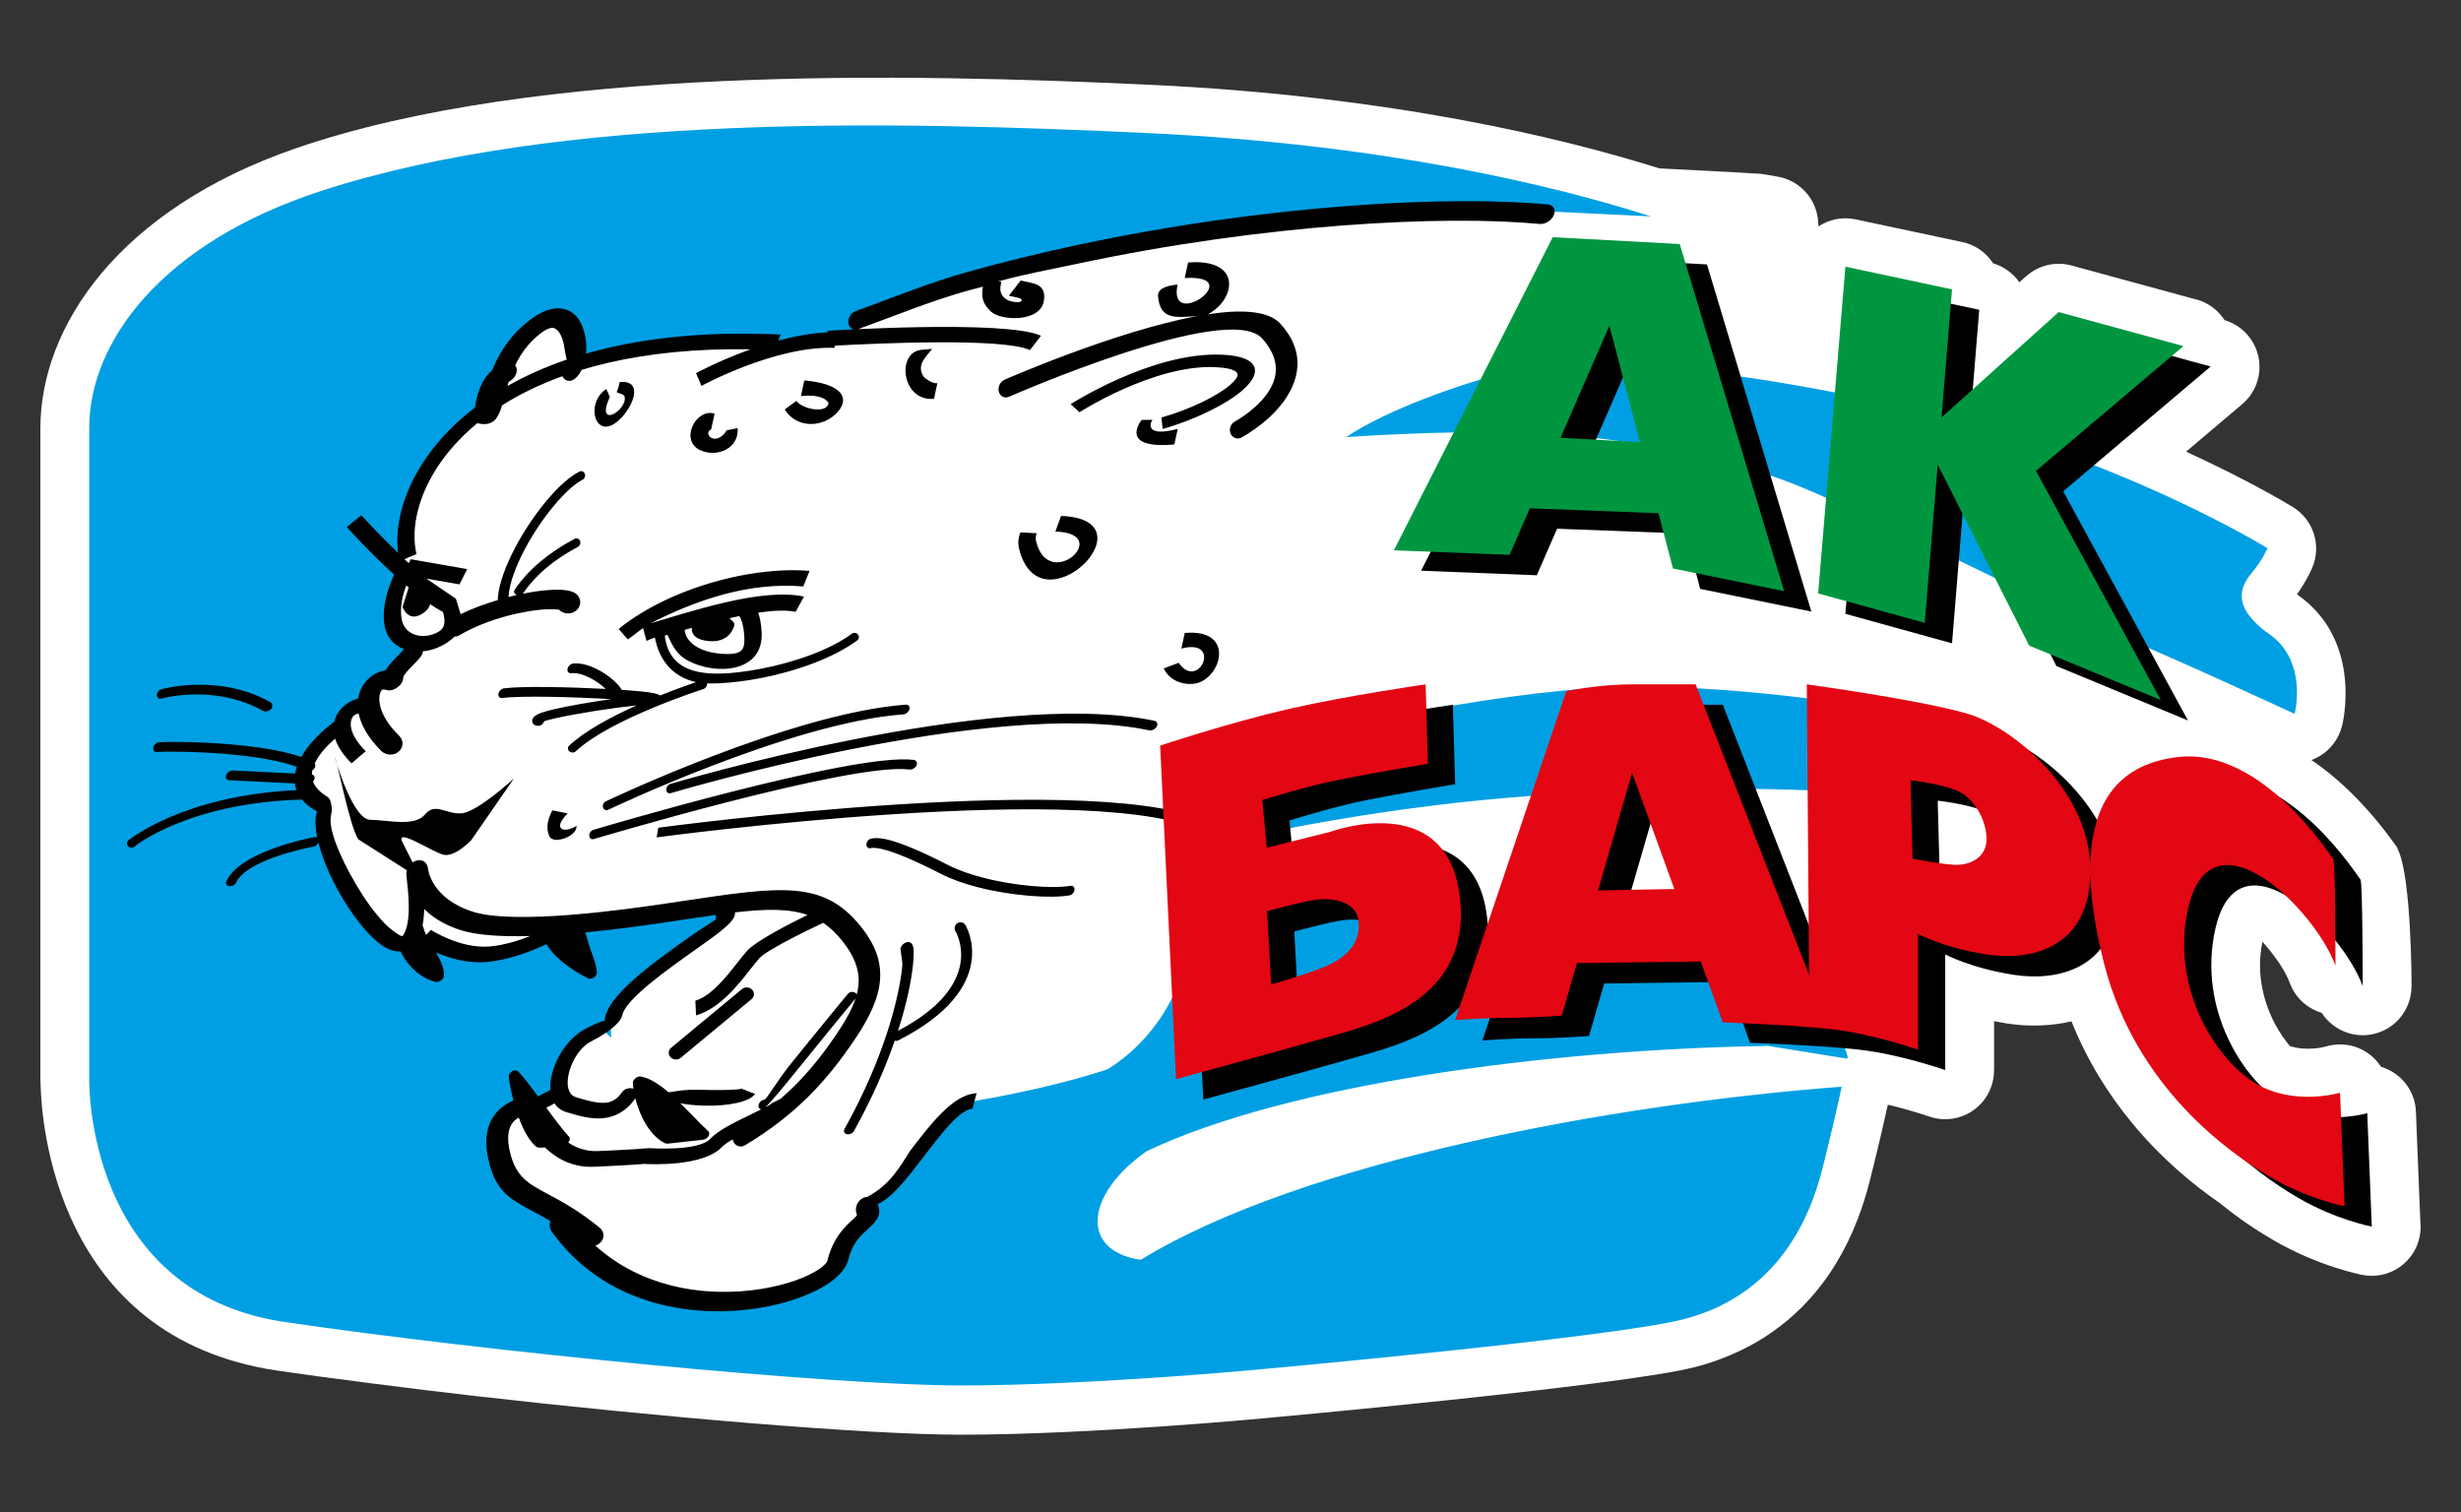 <?xml version="1.0" encoding="utf-8"?>
<!-- Generator: Adobe Illustrator 23.0.1, SVG Export Plug-In . SVG Version: 6.00 Build 0)  -->
<svg version="1.1" id="Слой_1" xmlns="http://www.w3.org/2000/svg" xmlns:xlink="http://www.w3.org/1999/xlink" x="0px" y="0px"
	 viewBox="0 0 316.915 194.766" enable-background="new 0 0 316.915 194.766" xml:space="preserve">
<rect x="0" y="0" width="316.915" height="194.766" fill="#333333" stroke="none"/>
<g>
	<path fill-rule="evenodd" clip-rule="evenodd" fill="#FFFFFF" d="M301.588,93.501c-0.094,0.374-0.224,0.744-0.391,1.107
		c-0.729,1.58-2.031,2.714-3.546,3.268c5.991,4.023,10.146,9.977,11.224,11.521c0.006,0.009,0.004,0.009-0.004,0.002l-0.064,0.045
		c1.745,3.565,1.745,17.552,1.745,17.596h-0.017c0,2.566-1.585,4.975-4.138,5.899c-2.811,1.019-5.875-0.094-7.422-2.51
		c-1.847-0.547-3.417-1.933-4.123-3.881c-0.471-1.298-1.579-3.022-3.007-4.695c-0.191-0.224-0.357-0.416-0.499-0.577
		c-0.884,4.253,0.22,8.245,1.997,11.267c0.322,0.548,0.704,1.106,1.131,1.663c0.134,0.174,0.267,0.342,0.4,0.502
		c2.017,0.648,4.055,0.212,4.584,0.077c0.518-0.162,1.065-0.26,1.632-0.281c2.302-0.091,4.362,1.072,5.524,2.879
		c2.511,0.74,4.389,3.013,4.496,5.773l0.568,14.181c0.065,0.611,0.042,1.243-0.082,1.879c-0.665,3.407-3.967,5.631-7.375,4.966
		c-0.017-0.003-5.661-1.063-11.608-4.561c-0.95-0.559-2.057-1.241-3.157-1.995c-1.067-0.73-2.284-1.624-3.628-2.712
		c-3.236-2.228-7.423-5.615-11.326-10.36c-2.944-3.58-5.706-7.901-7.749-13.029c-1.31,0.311-2.641,0.477-3.953,0.526
		c-0.833,0.032-1.602,0.023-2.304-0.022c-0.548-0.035-1.146-0.1-1.775-0.19c-0.16-0.015-0.32-0.035-0.481-0.063l-0.01-0.002
		l0.002-0.012c-0.495-0.078-0.976-0.163-1.442-0.254v6.343h-0.011c0,0.668-0.107,1.348-0.333,2.016
		c-1.113,3.286-4.68,5.047-7.966,3.934c-0.01-0.003-2.414-0.844-5.376-1.541c-0.226,1.03-0.484,2.183-0.777,3.441
		c-0.402,1.728-0.899,3.791-1.512,6.238c-2.295,9.181-6.932,16.063-13.773,20.378c-1.32,0.833-2.742,1.571-4.263,2.212
		c-1.54,0.647-3.089,1.168-4.646,1.558l-0.005,0.001c-9.735,2.435-55.466,6.564-55.597,6.576
		c-0.063,0.006-22.149,2.094-38.842,2.094c-12.171,0-38.996-2.293-62.741-5.01c-3.853-0.44-8.317-0.985-13.32-1.627
		c-4.826-0.62-8.861-1.166-11.911-1.616l-0.009-0.002C7.049,172.268,5.318,144.208,5.226,139.61
		c-0.018-0.194-0.028-0.392-0.028-0.591V55.162c0-13.101,10.084-28.2,32.879-36.058C69.216,8.374,116.958,9.47,147.92,10.91
		c15.685,0.729,29.121,2.464,40.218,4.521c10.665,1.977,19.22,4.268,25.549,6.255l0.195,0.01l1.22,0.061l1.221,0.062l1.159,0.059
		l0.082,0.003l1.206,0.062l1.189,0.063l1.166,0.062l1.065,0.057l0.095,0.004l1.101,0.061l1.058,0.06l0.935,0.055l0.099,0.004
		l0.71,0.043c0.309,0.006,0.62,0.035,0.934,0.088l1.73,0.297c2.821,0.449,5.066,2.791,5.276,5.764l0.048,0.656
		c1.355-0.897,3.056-1.272,4.772-0.909l13.492,2.871c1.788,0.305,3.295,1.353,4.225,2.795c1.393,0.41,2.572,1.285,3.374,2.433
		l0.867-0.78l0.011,0.012c1.531-1.375,3.707-1.969,5.84-1.388l15.715,4.286c1.321,0.277,2.564,0.978,3.502,2.088
		c0.181,0.213,0.344,0.435,0.49,0.664c1.138,0.334,2.193,0.994,3.016,1.966c2.24,2.648,1.91,6.61-0.737,8.85l-7.231,6.12
		c8.607,3.944,13.754,7.14,13.774,7.151v0c2.588,1.594,3.7,4.88,2.483,7.768c-0.003,0.005-0.616,1.532-1.983,3.459
		c0.035,0.021,0.073,0.045,0.112,0.072c8.535,6.025,5.704,16.857,5.696,16.889L301.588,93.501L301.588,93.501z M308.636,109.138
		c0.06,0.091,0.116,0.193,0.172,0.307l0.064-0.045C308.843,109.373,308.735,109.251,308.636,109.138z"/>
	<path fill-rule="evenodd" clip-rule="evenodd" fill="#FFFFFF" d="M110.509,42.387c-1.422,0.5-3.093,1.237-4.469,1.311l-0.381,0.027
		l-0.382,0.034l-0.384,0.041l-0.385,0.046l-0.385,0.053l-0.386,0.058l-0.388,0.064l-0.386,0.069l-0.386,0.074l-0.385,0.08
		l-0.385,0.084l-0.383,0.088l-0.382,0.093l-0.38,0.096l-2.033,0.535l0.459-1.231l-0.389-0.014l-0.789-0.022l-0.782-0.016
		l-0.773-0.01l-0.766-0.004l-0.757,0.002l-0.75,0.008l-0.742,0.014l-0.734,0.02l-0.727,0.025l-0.719,0.031l-0.711,0.037
		l-0.704,0.042l-0.696,0.047l-0.689,0.053l-0.68,0.058l-0.673,0.064l-0.665,0.068l-0.658,0.074l-0.651,0.079l-0.644,0.084
		l-0.635,0.088l-0.629,0.094l-0.621,0.098l-0.613,0.103l-0.606,0.107l-0.6,0.113l-0.592,0.116l-0.585,0.122l-0.578,0.125
		l-0.572,0.13l-0.364,0.085l-0.361,0.088l-0.358,0.089l-0.356,0.091l-0.352,0.093l-0.35,0.095l-0.347,0.097l-1.592,0.454l0.141-1.49
		l0.012-0.19l0.006-0.191l0.001-0.193l-0.004-0.192l-0.011-0.189L74.408,44.1l-0.023-0.189l-0.039-0.262l-0.047-0.257l-0.056-0.252
		l-0.064-0.246l-0.072-0.238l-0.081-0.227l-0.089-0.216l-0.095-0.202L73.725,41.8l-0.124-0.194l-0.131-0.177l-0.141-0.16
		l-0.149-0.144l-0.156-0.126L72.86,40.89l-0.181-0.096l-0.173-0.073l-0.183-0.059l-0.19-0.044l-0.2-0.029l-0.21-0.012l-0.221,0.005
		l-0.234,0.025l-0.25,0.045l-0.264,0.068l-0.278,0.092l-0.293,0.119l-0.31,0.148l-0.324,0.177l-0.339,0.208l-0.354,0.24
		l-0.392,0.292l-0.017,0.013l-0.433,0.353l-0.402,0.355l-0.379,0.361l-0.357,0.366l-0.335,0.371l-0.314,0.375l-0.295,0.378
		l-0.277,0.382l-0.258,0.382l-0.241,0.385l-0.225,0.385l-0.21,0.384l-0.195,0.384l-0.182,0.382l-0.168,0.379l-0.237,0.571
		l-0.389,0.349l-0.199,0.211l-0.186,0.228l-0.172,0.246l-0.16,0.26l-0.147,0.273l-0.134,0.282l-0.121,0.29l-0.108,0.294
		l-0.097,0.296l-0.085,0.295l-0.075,0.292l-0.064,0.283l-0.055,0.275l-0.045,0.263l-0.091,0.608L61.3,53.343l-0.225,0.177
		l-0.221,0.177l-0.219,0.179l-0.215,0.178l-0.212,0.179l-0.21,0.181l-0.207,0.182l-0.203,0.182l-0.201,0.183l-0.198,0.183
		l-0.195,0.184l-0.192,0.184l-0.19,0.186l-0.187,0.185l-0.182,0.184l-0.395,0.412l-0.379,0.413l-0.366,0.415l-0.353,0.417
		L56.41,58.14l-0.326,0.419l-0.314,0.419l-0.3,0.421l-0.287,0.42l-0.274,0.421l-0.262,0.42l-0.249,0.421l-0.236,0.42l-0.225,0.42
		l-0.212,0.418l-0.2,0.417l-0.187,0.416l-0.176,0.414l-0.164,0.412l-0.153,0.41l-0.141,0.406l-0.13,0.404l-0.118,0.401l-0.107,0.397
		l-0.095,0.394l-0.086,0.391l-0.074,0.386l-0.064,0.382l-0.052,0.376l-0.043,0.373l-0.032,0.367l-0.022,0.363l-0.01,0.268
		l-0.004,0.268l0.001,0.264l0.006,0.26l0.013,0.254l0.017,0.251l0.022,0.247l0.042,0.38l-0.085,0.476l-0.063,0.35l-0.062,0.35
		l-0.063,0.349l-0.062,0.349l-0.063,0.352l-0.063,0.349l-0.083,0.463l-0.126,0.271l-0.094,0.209l-0.108,0.255l-0.119,0.296
		l-0.125,0.332l-0.126,0.366L50.601,76.4l-0.119,0.418l-0.107,0.436l-0.094,0.452l-0.076,0.462l-0.053,0.467l-0.027,0.468
		l0.001,0.464l0.032,0.456l0.067,0.453l0.032,0.148l0.04,0.151l0.044,0.144l0.049,0.138l0.054,0.13l0.059,0.126l0.063,0.121
		l0.062,0.106l0.143,0.21l0.154,0.188l0.17,0.172l0.184,0.158l0.198,0.144l0.212,0.129l0.226,0.114l1.369,0.573l-0.837,1.009
		l-0.089,0.102l-0.093,0.103l-0.098,0.105l-0.1,0.107l-0.104,0.108l-0.104,0.108l-0.106,0.108l-0.221,0.227l-0.217,0.226
		l-0.211,0.226l-0.202,0.225l-0.19,0.224l-0.177,0.224l-0.16,0.222l-0.367,0.572l-0.532,0.09l-0.127,0.027l-0.126,0.034
		l-0.127,0.039l-0.124,0.044l-0.124,0.051l-0.123,0.057l-0.115,0.059l-0.244,0.144l-0.224,0.157l-0.21,0.175l-0.197,0.192
		L47.553,88.4l-0.167,0.226l-0.149,0.242L47.1,89.134l-0.045,0.102l-0.046,0.115l-0.043,0.118l-0.039,0.121l-0.034,0.123
		l-0.032,0.127l-0.027,0.129l-0.122,0.704l-0.686,0.184l-0.124,0.039l-0.124,0.043l-0.123,0.048l-0.12,0.052l-0.118,0.057
		l-0.117,0.062l-0.108,0.062l-0.228,0.148l-0.208,0.158l-0.191,0.171l-0.177,0.184l-0.16,0.196l-0.142,0.207l-0.125,0.219
		l-0.112,0.244l-0.014,0.035l-0.02,0.052L43.8,92.885l-0.017,0.05l-0.016,0.05l-0.015,0.051l-0.015,0.055l-0.093,0.367l-0.529,0.399
		l-0.278,0.218l-0.279,0.229l-0.281,0.238l-0.279,0.248l-0.278,0.255l-0.274,0.264l-0.269,0.271l-0.261,0.277l-0.254,0.284
		l-0.245,0.288l-0.234,0.293l-0.221,0.295l-0.208,0.298l-0.193,0.299L39.4,97.888l-0.051,0.114l-0.072,0.16l-0.071,0.157
		l-0.071,0.159l-0.071,0.159l-0.072,0.16l-0.071,0.158l-0.051,0.113l-0.017,0.054l-0.028,0.092l-0.026,0.092l-0.024,0.09
		l-0.022,0.091l-0.02,0.092l-0.019,0.092l-0.005,0.032l-0.002,0.093l-0.009,0.32l-0.004,0.158l-0.004,0.16l-0.009,0.318
		l-0.003,0.086l0.004,0.023l0.014,0.085l0.017,0.085l0.019,0.085l0.021,0.081l0.024,0.082l0.027,0.084l0.005,0.016l0.045,0.077
		l0.088,0.152l0.088,0.151l0.088,0.151l0.088,0.151l0.089,0.152l0.089,0.152l0.045,0.079l0.106,0.121l0.163,0.168l0.182,0.167
		l0.199,0.167l0.219,0.166l0.237,0.165l0.258,0.163l0.895,0.52l-0.242,0.812l-0.032,0.129l-0.027,0.139l-0.023,0.148l-0.016,0.155
		l-0.012,0.166l-0.006,0.173l-0.001,0.181l0.006,0.189l0.011,0.196l0.017,0.202l0.022,0.208l0.028,0.216l0.034,0.221l0.039,0.227
		l0.043,0.222l0.015,0.065l0.018,0.082l0.018,0.079l0.017,0.076l0.019,0.078l0.037,0.163l0.014,0.063l0.121,0.451l0.139,0.469
		l0.155,0.479l0.17,0.487l0.186,0.494l0.2,0.5l0.213,0.504l0.225,0.506l0.237,0.506l0.248,0.505l0.259,0.504l0.268,0.499
		l0.277,0.494l0.284,0.488l0.292,0.48l0.298,0.472l0.241,0.366l0.245,0.363l0.248,0.353l0.249,0.347l0.25,0.336l0.25,0.326
		l0.251,0.316l0.25,0.304l0.25,0.292l0.249,0.278l0.247,0.265l0.243,0.25l0.24,0.233l0.236,0.218l0.231,0.199l0.222,0.18
		l0.324,0.237l0.312,0.2l0.299,0.164l0.284,0.127l0.268,0.092l0.249,0.058l0.232,0.025l0.825-0.012l0.268,0.522l0.014,0.029
		l0.012,0.025l0.011,0.021l0.012,0.023l0.012,0.024l0.013,0.025l0.009,0.019l0.058,0.109l0.063,0.114l0.066,0.112l0.065,0.11
		l0.067,0.107l0.069,0.107l0.071,0.104l0.067,0.098l0.191,0.256l0.195,0.239l0.202,0.226l0.206,0.212l0.211,0.197l0.214,0.185
		l0.217,0.171l0.218,0.157l0.219,0.143l0.218,0.131l0.217,0.116l0.214,0.103l0.21,0.089l0.205,0.076l0.199,0.063l0.089,0.023
		l0.036-0.021l0.02-0.017l0.002-0.155l-0.031-0.266l-0.067-0.29l-0.103-0.311l-0.136-0.331l-0.166-0.346l-0.19-0.36l-1.485-2.616
		l2.692,1.115l0.321,0.126l0.335,0.124l0.348,0.12l0.36,0.115l0.371,0.108l0.381,0.101l0.389,0.092l0.397,0.08l0.404,0.069
		l0.409,0.055l0.413,0.042l0.417,0.025l0.419,0.009l0.42-0.009L62.414,123l0.54-0.06l0.541-0.08l0.539-0.098l0.535-0.114
		l0.528-0.129l0.519-0.141l0.508-0.15l0.494-0.158l0.479-0.164l0.46-0.168l0.44-0.169l0.418-0.168l0.394-0.166l0.366-0.16
		l0.337-0.152l1.047-0.49l0.429,0.748l0.021,0.035l0.022,0.037l0.02,0.034l0.042,0.068l0.024,0.037l0.02,0.03l0.062,0.09
		l0.066,0.094l0.069,0.093l0.071,0.093l0.074,0.092l0.078,0.093l0.082,0.095l0.09,0.102l0.213,0.225l0.236,0.232l0.249,0.229
		l0.259,0.226l0.269,0.22l0.275,0.216l0.281,0.209l0.283,0.201l0.284,0.192l0.284,0.186l0.28,0.174l0.275,0.165l0.267,0.153
		l0.258,0.142l0.247,0.129l0.098,0.049l-0.021-0.187l-0.053-0.273l-0.077-0.306l-0.098-0.332l-0.114-0.353l-0.129-0.367l-0.138-0.38
		l-0.154-0.414l-0.024-0.08l-0.049-0.155l-0.076-0.241l-0.095-0.304l-0.106-0.346l-0.11-0.365l-0.106-0.364l-0.385-1.355
		l1.781-0.178l0.714-0.073l0.699-0.076l0.682-0.076l0.664-0.078l0.643-0.077l0.622-0.077l0.595-0.075l0.57-0.074l0.542-0.072
		l0.511-0.069l0.478-0.065l0.445-0.063l0.408-0.058l0.371-0.054l0.329-0.046l0.082-0.013l0.08-0.011l0.076-0.011l0.071-0.011
		l0.071-0.01l0.066-0.01l0.064-0.009l0.12-0.017h0.002l0.264-0.039l0.324-0.049l0.322-0.048l0.318-0.047l0.316-0.048l0.313-0.047
		l0.31-0.047l0.267-0.04l0.011-0.002l0.355-0.054l0.312-0.047l0.308-0.047l0.305-0.045l0.303-0.046l0.299-0.044l0.297-0.045
		l0.292-0.043l0.29-0.043l0.288-0.042l0.285-0.041l0.28-0.041l0.28-0.04l0.276-0.039l0.274-0.038l1.551-0.213l-0.311,1.297
		l0.248,0.653l-0.68,0.466l-0.128,0.086l-0.145,0.095l-0.161,0.106l-0.175,0.112l-0.363,0.234l-0.25,0.162l-0.231,0.15l-0.243,0.16
		l-0.254,0.169l-0.265,0.178l-0.274,0.185l-0.284,0.194l-0.291,0.202l-0.3,0.211l-0.417,0.296l-0.427,0.302l-0.433,0.309
		l-0.439,0.314l-0.442,0.317l-0.445,0.322l-0.446,0.327l-0.446,0.331l-0.444,0.333l-0.441,0.336l-0.437,0.338l-0.431,0.34
		l-0.423,0.341l-0.415,0.341l-0.405,0.342l-0.395,0.342l-0.38,0.339l-0.366,0.338l-0.35,0.336l-0.334,0.333l-0.314,0.328
		l-0.293,0.324l-0.272,0.318l-0.249,0.313l-0.224,0.304l-0.198,0.295l-0.172,0.285l-0.143,0.271l-0.114,0.257l-0.086,0.241
		l-0.059,0.224l-0.029,0.181v0.016l0.001,0.025l0.001,0.036l0.113,2.219l-1.284-1.207l-0.077,0.026l-0.398,0.166l-0.567,0.263
		l-0.745,0.374l-0.324,0.182l-0.309,0.201l-0.302,0.223l-0.294,0.246l-0.284,0.266l-0.275,0.283l-0.263,0.301l-0.251,0.314
		L73.1,135.6l-0.223,0.339l-0.207,0.347l-0.192,0.354l-0.175,0.358l-0.158,0.362l-0.139,0.361l-0.122,0.363l-0.071,0.244
		l-0.063,0.246l-0.054,0.244l-0.045,0.239l-0.034,0.234l-0.025,0.23l-0.016,0.224l-0.006,0.219l0,0.036v0.048l0.001,0.044
		l0.001,0.037l0.002,0.04l0.002,0.047l0.036,0.66l-2.763,1.449l-0.771-1.047l-0.317-0.424l-0.313-0.412l-0.307-0.396l-0.299-0.378
		l-0.291-0.356l-0.281-0.333l-0.008-0.009l0.043,0.263l0.061,0.337l0.069,0.356l0.078,0.372l0.086,0.387l0.095,0.398l0.285,1.127
		l-1.006,0.461l-0.318,0.17l-0.315,0.196l-0.309,0.225l-0.295,0.252l-0.278,0.284l-0.256,0.317l-0.232,0.354l-0.203,0.393
		l-0.171,0.439l-0.133,0.49l-0.091,0.546l-0.04,0.605l0.017,0.672l0.082,0.741l0.155,0.816l0.172,0.677l0.19,0.61l0.206,0.544
		l0.223,0.484l0.239,0.432l0.257,0.387l0.276,0.352l0.297,0.323l0.322,0.301l0.351,0.286l0.381,0.275l0.414,0.271l0.448,0.27
		l0.483,0.274l0.517,0.282l0.55,0.295l0.255,0.137l0.262,0.141l0.271,0.146l0.277,0.151l0.284,0.156l0.291,0.164l0.298,0.17
		l0.906,0.531l-0.244,0.791l-0.013,0.072l-0.004,0.074l0.004,0.072l0.014,0.071l0.022,0.071l0.032,0.069l0.055,0.089l0.33,0.444
		l0.351,0.451l0.358,0.438l0.364,0.425l0.371,0.412l0.377,0.399l0.383,0.387l0.388,0.374l0.395,0.361l0.4,0.35l0.405,0.338
		l0.411,0.325l0.416,0.315l0.42,0.304l0.425,0.291l0.428,0.281l0.434,0.268l0.437,0.258l0.441,0.249l0.444,0.236l0.448,0.227
		l0.451,0.217l0.454,0.206l0.456,0.196l0.46,0.187l0.462,0.178l0.464,0.167l0.465,0.158l0.468,0.147l0.469,0.14l0.47,0.131
		l0.471,0.122l0.394,0.095l0.396,0.089l0.396,0.083l0.396,0.077l0.396,0.071l0.396,0.065l0.396,0.06l0.395,0.055l0.395,0.049
		l0.395,0.043l0.395,0.038l0.393,0.033l0.393,0.027l0.391,0.023l0.39,0.018l0.388,0.014l0.388,0.008l0.385,0.003l0.384-0.001
		l0.382-0.006l0.38-0.011l0.378-0.015l0.376-0.019l0.373-0.023l0.371-0.027l0.368-0.031l0.366-0.035l0.362-0.039l0.359-0.043
		l0.355-0.047l0.353-0.051l0.345-0.053l0.711-0.122l0.693-0.137l0.678-0.15l0.66-0.162l0.642-0.174l0.623-0.186l0.602-0.196
		l0.579-0.205l0.556-0.214l0.532-0.222l0.506-0.23l0.479-0.233l0.45-0.238l0.42-0.242l0.39-0.245l0.355-0.244l0.405-0.31
		l0.359-0.311l0.314-0.313l0.267-0.309l0.221-0.306l0.174-0.297l0.13-0.288l0.1-0.314l0.104-0.381l0.127-0.393l0.141-0.369
		l0.151-0.346l0.161-0.324l0.169-0.302l0.175-0.281l0.179-0.261l0.183-0.242l0.184-0.225l0.182-0.206l0.179-0.19l0.174-0.176
		l0.168-0.16l0.158-0.148l0.147-0.134l0.223-0.204l0.206-0.192l0.188-0.181l0.168-0.17l0.147-0.16l0.122-0.148l0.1-0.138
		l0.077-0.126l0.056-0.114l0.038-0.107l0.024-0.105l0.011-0.11l-0.003-0.124l-0.02-0.145l-0.042-0.171l-0.341-0.961l1.019-0.523
		l0.306-0.188l0.318-0.226l0.327-0.259l0.334-0.293l0.34-0.322l0.347-0.352l0.351-0.377l0.356-0.4l0.36-0.422l0.363-0.44
		l0.367-0.455l0.37-0.47l0.373-0.48l0.376-0.49l0.379-0.495l0.428-0.56l0.431-0.561l0.433-0.558l0.433-0.548l0.435-0.536l0.432-0.52
		l0.43-0.496l0.427-0.472l0.426-0.442l0.423-0.407l0.422-0.37l0.422-0.328l0.43-0.282l0.442-0.229l0.466-0.166l0.124-0.02
		l0.206-0.049l0.135-0.026l0.174-0.031l0.222-0.039l0.272-0.047l0.319-0.056l0.366-0.065l0.411-0.073l0.453-0.081l0.493-0.091
		l0.531-0.1l0.567-0.109l0.602-0.117l0.632-0.126l0.663-0.137l0.69-0.143l0.716-0.154l0.738-0.162l0.76-0.172l0.779-0.182
		l0.795-0.189l0.809-0.199l0.823-0.209l0.832-0.218l0.841-0.228l0.846-0.236l0.85-0.246l0.852-0.255l0.851-0.265l0.751-0.241
		l0.289-0.179l0.373-0.243l0.374-0.257l0.374-0.268l0.374-0.281l0.373-0.294l0.372-0.306l0.37-0.318l0.368-0.331l0.365-0.343
		l0.362-0.354l0.357-0.367l0.354-0.379l0.348-0.391l0.343-0.402l0.336-0.414l0.331-0.426l0.324-0.438l0.315-0.448l0.308-0.461
		l0.3-0.471l0.29-0.483l0.281-0.493l0.27-0.504l0.261-0.517l0.249-0.526l0.238-0.537l0.226-0.548l0.214-0.56l0.2-0.569l0.188-0.579
		l0.173-0.591l0.154-0.586l0.142-0.606l0.13-0.628l0.117-0.651l0.108-0.674l0.096-0.697l0.086-0.723l0.076-0.746l0.067-0.772
		l0.058-0.796l0.05-0.824l0.042-0.85l0.035-0.877l0.027-0.904l0.022-0.933l81.283,13.831l-7.156-98.097l-1.794-0.308l-0.955-0.058
		l-1.009-0.059l-1.058-0.06l-1.101-0.061l-1.136-0.061l-1.165-0.063l-1.189-0.062l-1.205-0.063l-1.218-0.062l-1.221-0.062
		l-1.22-0.061l-1.211-0.06l-1.197-0.059l-1.466-0.072l-1.975-0.095l-1.077-0.052l-1.03-0.049l-0.979-0.047l-0.92-0.044l-0.856-0.04
		l-0.784-0.038l-0.707-0.034l-0.624-0.03l-0.535-0.026l-0.438-0.021l-0.338-0.017l-0.232-0.013l-0.126-0.008l-1.218-0.105
		l-1.264-0.089l-1.324-0.076l-1.384-0.061l-1.439-0.046l-1.494-0.031l-1.549-0.015l-1.599,0l-1.648,0.017l-1.696,0.033l-1.741,0.05
		l-1.786,0.068l-1.827,0.085l-1.868,0.103l-1.906,0.121l-1.943,0.14l-1.978,0.158l-2.012,0.178l-2.042,0.196l-2.072,0.217
		l-2.099,0.237l-2.126,0.257l-2.149,0.277l-2.172,0.299l-2.192,0.32l-2.212,0.341l-2.228,0.364l-2.244,0.385l-2.256,0.408
		l-2.269,0.431l-2.278,0.454c-9.149,1.911-18.22,4.189-26.946,7.604C111.491,40.563,109.286,41.288,110.509,42.387z"/>
	<path fill-rule="evenodd" clip-rule="evenodd" fill="#009FE3" d="M212.602,27.867c-12.366-3.95-34.239-9.309-64.955-10.737
		c-31.94-1.485-75.207-2.656-106.309,7.466C20.629,31.336,11.489,44.17,11.489,55.113c0,14.901,0,83.856,0,83.856
		s-0.584,27.466,25.128,31.264c25.712,3.799,70.417,8.182,87.07,8.182c16.655,0,38.276-2.046,38.276-2.046s45.288-4.09,54.639-6.428
		c9.35-2.338,15.485-9.058,18.115-19.576c1.189-4.758,1.959-8.142,2.447-10.42c-29.674,2.237-69.601,9.635-90.273,22.296
		c-8.003-1.2-7.003-8.602,0.8-14.005c18.182-8.651,51.943-13.112,79.788-13.539l-0.01-0.002l-0.386-0.099l10.8,1.739
		c0.033-0.195,0.048-0.287,0.048-0.287l-2.922-9.059l-81.283-13.831l-0.022,0.933l-0.027,0.904l-0.035,0.877l-0.042,0.85
		l-0.05,0.824l-0.058,0.796l-0.067,0.772l-0.076,0.746l-0.086,0.723l-0.096,0.697l-0.108,0.674l-0.117,0.651l-0.13,0.628
		l-0.142,0.606l-0.154,0.586l-0.173,0.591l-0.188,0.579l-0.2,0.569l-0.214,0.56l-0.226,0.548l-0.238,0.537l-0.249,0.526
		l-0.261,0.517l-0.27,0.504l-0.281,0.493l-0.29,0.483l-0.3,0.471l-0.308,0.461l-0.315,0.448l-0.324,0.438l-0.331,0.426l-0.336,0.414
		l-0.343,0.402l-0.348,0.391l-0.354,0.379l-0.357,0.367l-0.362,0.354l-0.365,0.343l-0.368,0.331l-0.37,0.318l-0.372,0.306
		l-0.373,0.294l-0.374,0.281l-0.374,0.268l-0.374,0.257l-0.373,0.243l-0.289,0.179l-0.751,0.241l-0.851,0.265l-0.852,0.255
		l-0.85,0.246l-0.846,0.236l-0.841,0.228l-0.832,0.218l-0.823,0.209l-0.809,0.199l-0.795,0.189l-0.779,0.182l-0.76,0.172
		l-0.738,0.162l-0.716,0.154l-0.69,0.143l-0.663,0.137l-0.632,0.126l-0.602,0.117l-0.567,0.109l-0.531,0.1l-0.493,0.091
		l-0.453,0.081l-0.411,0.073l-0.366,0.065l-0.319,0.056l-0.272,0.047l-0.222,0.039l-0.174,0.031l-0.135,0.026l-0.206,0.049
		l-0.124,0.02l-0.466,0.166l-0.442,0.229l-0.43,0.282l-0.422,0.328l-0.422,0.37l-0.423,0.407l-0.426,0.442l-0.427,0.472l-0.43,0.496
		l-0.432,0.52l-0.435,0.536l-0.433,0.548l-0.433,0.558l-0.431,0.561l-0.428,0.56l-0.379,0.495l-0.376,0.49l-0.373,0.48l-0.37,0.47
		l-0.367,0.455l-0.363,0.44l-0.36,0.422l-0.356,0.4l-0.351,0.377l-0.347,0.352l-0.34,0.322l-0.334,0.293l-0.327,0.259l-0.318,0.226
		l-0.306,0.188l-1.019,0.523l0.341,0.961l0.042,0.171l0.02,0.145l0.003,0.124l-0.011,0.11l-0.024,0.105l-0.038,0.107l-0.056,0.114
		l-0.077,0.126l-0.1,0.138l-0.122,0.148l-0.147,0.16l-0.168,0.17l-0.188,0.181l-0.206,0.192l-0.223,0.204l-0.147,0.134l-0.158,0.148
		l-0.168,0.16l-0.174,0.176l-0.179,0.19l-0.182,0.206l-0.184,0.225l-0.183,0.242l-0.179,0.261l-0.175,0.281l-0.169,0.302
		l-0.161,0.324l-0.151,0.346l-0.141,0.369l-0.127,0.393l-0.104,0.381l-0.1,0.314l-0.13,0.288l-0.174,0.297l-0.221,0.306
		l-0.267,0.309l-0.314,0.313l-0.359,0.311l-0.405,0.31l-0.355,0.244l-0.39,0.245l-0.42,0.242l-0.45,0.238l-0.479,0.233l-0.506,0.23
		l-0.532,0.222l-0.556,0.214l-0.579,0.205l-0.602,0.196l-0.623,0.186l-0.642,0.174l-0.66,0.162l-0.678,0.15l-0.693,0.137
		l-0.711,0.122l-0.345,0.053l-0.353,0.051l-0.355,0.047l-0.359,0.043l-0.362,0.039l-0.366,0.035l-0.368,0.031l-0.371,0.027
		l-0.373,0.023l-0.376,0.019l-0.378,0.015l-0.38,0.011l-0.382,0.006l-0.384,0.001l-0.385-0.003l-0.388-0.008l-0.388-0.014
		l-0.39-0.018l-0.391-0.023l-0.393-0.027l-0.393-0.033l-0.395-0.038l-0.395-0.043l-0.395-0.049l-0.395-0.055l-0.396-0.06
		l-0.396-0.065l-0.396-0.071l-0.396-0.077l-0.396-0.083l-0.396-0.089l-0.394-0.095l-0.471-0.122l-0.47-0.131l-0.469-0.14
		l-0.468-0.147l-0.465-0.158l-0.464-0.167l-0.462-0.178l-0.46-0.187l-0.456-0.196l-0.454-0.206l-0.451-0.217l-0.448-0.227
		l-0.444-0.236l-0.441-0.249l-0.437-0.258l-0.434-0.268l-0.428-0.281l-0.425-0.291l-0.42-0.304l-0.416-0.315l-0.411-0.325
		l-0.405-0.338l-0.4-0.35l-0.395-0.361l-0.388-0.374l-0.383-0.387l-0.377-0.399l-0.371-0.412l-0.364-0.425l-0.358-0.438
		l-0.351-0.451l-0.33-0.444l-0.055-0.089l-0.032-0.069l-0.022-0.071l-0.014-0.071l-0.004-0.072l0.004-0.074l0.013-0.072l0.244-0.791
		l-0.906-0.531l-0.298-0.17l-0.291-0.164l-0.284-0.156l-0.277-0.151l-0.271-0.146l-0.262-0.141l-0.255-0.137l-0.55-0.295
		l-0.517-0.282l-0.483-0.274l-0.448-0.27l-0.414-0.271l-0.381-0.275l-0.351-0.286l-0.322-0.301l-0.297-0.323l-0.276-0.352
		l-0.257-0.387l-0.239-0.432l-0.223-0.484l-0.206-0.544l-0.19-0.61l-0.172-0.677l-0.155-0.816l-0.082-0.741l-0.017-0.672l0.04-0.605
		l0.091-0.546l0.133-0.49l0.171-0.439l0.203-0.393l0.232-0.354l0.256-0.317l0.278-0.284l0.295-0.252l0.309-0.225l0.315-0.196
		l0.318-0.17l1.006-0.461l-0.285-1.127l-0.095-0.398l-0.086-0.387l-0.078-0.372l-0.069-0.356l-0.061-0.337l-0.043-0.263l0.008,0.009
		l0.281,0.333l0.291,0.356l0.299,0.378l0.307,0.396l0.313,0.412l0.317,0.424l0.771,1.047l2.763-1.449l-0.036-0.66l-0.002-0.047
		l-0.002-0.04l-0.001-0.037l-0.001-0.044v-0.048l0-0.036l0.006-0.219l0.016-0.224l0.025-0.23l0.034-0.234l0.045-0.239l0.054-0.244
		l0.063-0.246l0.071-0.244l0.122-0.363l0.139-0.361l0.158-0.362l0.175-0.358l0.192-0.354l0.207-0.347L73.1,135.6l0.237-0.327
		l0.251-0.314l0.263-0.301l0.275-0.283l0.284-0.266l0.294-0.246l0.302-0.223l0.309-0.201l0.324-0.182l0.745-0.374l0.567-0.263
		l0.398-0.166l0.077-0.026l1.284,1.207l-0.113-2.219l-0.001-0.036l-0.001-0.025v-0.016l0.029-0.181l0.059-0.224l0.086-0.241
		l0.114-0.257l0.143-0.271l0.172-0.285l0.198-0.295l0.224-0.304l0.249-0.313l0.272-0.318l0.293-0.324l0.314-0.328l0.334-0.333
		l0.35-0.336l0.366-0.338l0.38-0.339l0.395-0.342l0.405-0.342l0.415-0.341l0.423-0.341l0.431-0.34l0.437-0.338l0.441-0.336
		l0.444-0.333l0.446-0.331l0.446-0.327l0.445-0.322l0.442-0.317l0.439-0.314l0.433-0.309l0.427-0.302l0.417-0.296l0.3-0.211
		l0.291-0.202l0.284-0.194l0.274-0.185l0.265-0.178l0.254-0.169l0.243-0.16l0.231-0.15l0.25-0.162l0.363-0.234l0.175-0.112
		l0.161-0.106l0.145-0.095l0.128-0.086l0.68-0.466l-0.248-0.653l0.311-1.297l-1.551,0.213l-0.274,0.038l-0.276,0.039l-0.28,0.04
		l-0.28,0.041l-0.285,0.041l-0.288,0.042l-0.29,0.043l-0.292,0.043l-0.297,0.045l-0.299,0.044l-0.303,0.046l-0.305,0.045
		l-0.308,0.047l-0.312,0.047l-0.355,0.054l-0.011,0.002l-0.267,0.04l-0.31,0.047l-0.313,0.047l-0.316,0.048l-0.318,0.047
		l-0.322,0.048l-0.324,0.049l-0.264,0.039h-0.002l-0.12,0.017l-0.064,0.009l-0.066,0.01l-0.071,0.01l-0.071,0.011l-0.076,0.011
		l-0.08,0.011l-0.082,0.013l-0.329,0.046l-0.371,0.054l-0.408,0.058l-0.445,0.063l-0.478,0.065l-0.511,0.069l-0.542,0.072
		l-0.57,0.074l-0.595,0.075l-0.622,0.077l-0.643,0.077l-0.664,0.078l-0.682,0.076l-0.699,0.076l-0.714,0.073l-1.781,0.178
		l0.385,1.355l0.106,0.364l0.11,0.365l0.106,0.346l0.095,0.304l0.076,0.241l0.049,0.155l0.024,0.08l0.154,0.414l0.138,0.38
		l0.129,0.367l0.114,0.353l0.098,0.332l0.077,0.306l0.053,0.273l0.021,0.187l-0.098-0.049l-0.247-0.129l-0.258-0.142l-0.267-0.153
		l-0.275-0.165l-0.28-0.174l-0.284-0.186l-0.284-0.192l-0.283-0.201l-0.281-0.209l-0.275-0.216l-0.269-0.22l-0.259-0.226
		l-0.249-0.229l-0.236-0.232l-0.213-0.225l-0.09-0.102l-0.082-0.095l-0.078-0.093l-0.074-0.092l-0.071-0.093l-0.069-0.093
		l-0.066-0.094l-0.062-0.09l-0.02-0.03l-0.024-0.037l-0.042-0.068l-0.02-0.034l-0.022-0.037l-0.021-0.035l-0.429-0.748l-1.047,0.49
		l-0.337,0.152l-0.366,0.16l-0.394,0.166l-0.418,0.168l-0.44,0.169l-0.46,0.168l-0.479,0.164l-0.494,0.158l-0.508,0.15l-0.519,0.141
		l-0.528,0.129l-0.535,0.114l-0.539,0.098l-0.541,0.08l-0.54,0.06l-0.422,0.028l-0.42,0.009l-0.419-0.009l-0.417-0.025l-0.413-0.042
		l-0.409-0.055l-0.404-0.069l-0.397-0.08l-0.389-0.092l-0.381-0.101l-0.371-0.108l-0.36-0.115l-0.348-0.12l-0.335-0.124
		l-0.321-0.126l-2.692-1.115l1.485,2.616l0.19,0.36l0.166,0.346l0.136,0.331l0.103,0.311l0.067,0.29l0.031,0.266l-0.002,0.155
		l-0.02,0.017l-0.036,0.021l-0.089-0.023l-0.199-0.063l-0.205-0.076l-0.21-0.089l-0.214-0.103l-0.217-0.116l-0.218-0.131
		l-0.219-0.143l-0.218-0.157l-0.217-0.171l-0.214-0.185l-0.211-0.197l-0.206-0.212l-0.202-0.226l-0.195-0.239l-0.191-0.256
		l-0.067-0.098l-0.071-0.104l-0.069-0.107l-0.067-0.107l-0.065-0.11l-0.066-0.112l-0.063-0.114l-0.058-0.109l-0.009-0.019
		l-0.013-0.025l-0.012-0.024l-0.012-0.023l-0.011-0.021l-0.012-0.025l-0.014-0.029l-0.268-0.522l-0.825,0.012l-0.232-0.025
		l-0.249-0.058l-0.268-0.092l-0.284-0.127l-0.299-0.164l-0.312-0.2l-0.324-0.237l-0.222-0.18l-0.231-0.199l-0.236-0.218l-0.24-0.233
		l-0.243-0.25l-0.247-0.265l-0.249-0.278l-0.25-0.292l-0.25-0.304l-0.251-0.316l-0.25-0.326l-0.25-0.336l-0.249-0.347l-0.248-0.353
		l-0.245-0.363l-0.241-0.366l-0.298-0.472l-0.292-0.48l-0.284-0.488l-0.277-0.494l-0.268-0.499l-0.259-0.504l-0.248-0.505
		l-0.237-0.506l-0.225-0.506l-0.213-0.504l-0.2-0.5l-0.186-0.494l-0.17-0.487l-0.155-0.479l-0.139-0.469l-0.121-0.451l-0.014-0.063
		l-0.037-0.163l-0.019-0.078l-0.017-0.076l-0.018-0.079l-0.018-0.082l-0.015-0.065l-0.043-0.222l-0.039-0.227l-0.034-0.221
		l-0.028-0.216l-0.022-0.208l-0.017-0.202l-0.011-0.196l-0.006-0.189l0.001-0.181l0.006-0.173l0.012-0.166l0.016-0.155l0.023-0.148
		l0.027-0.139l0.032-0.129l0.242-0.812l-0.895-0.52l-0.258-0.163l-0.237-0.165l-0.219-0.166l-0.199-0.167l-0.182-0.167l-0.163-0.168
		l-0.106-0.121l-0.045-0.079l-0.089-0.152l-0.089-0.152l-0.088-0.151l-0.088-0.151l-0.088-0.151l-0.088-0.152l-0.045-0.077
		l-0.005-0.016l-0.027-0.084l-0.024-0.082l-0.021-0.081l-0.019-0.085l-0.017-0.085l-0.014-0.085l-0.004-0.023l0.003-0.086
		l0.009-0.318l0.004-0.16l0.004-0.158l0.009-0.32l0.002-0.093l0.005-0.032l0.019-0.092l0.02-0.092l0.022-0.091l0.024-0.09
		l0.026-0.092l0.028-0.092l0.017-0.054l0.051-0.113l0.071-0.158l0.072-0.16l0.071-0.159l0.071-0.159l0.071-0.157l0.072-0.16
		l0.051-0.114l0.161-0.274l0.193-0.299l0.208-0.298l0.221-0.295l0.234-0.293l0.245-0.288l0.254-0.284l0.261-0.277l0.269-0.271
		l0.274-0.264l0.278-0.255l0.279-0.248l0.281-0.238l0.279-0.229l0.278-0.218l0.529-0.399l0.093-0.367l0.015-0.055l0.015-0.051
		l0.016-0.05l0.017-0.05l0.018-0.051l0.02-0.052l0.014-0.035l0.112-0.244l0.125-0.219l0.142-0.207l0.16-0.196l0.177-0.184
		l0.191-0.171l0.208-0.158l0.228-0.148l0.108-0.062l0.117-0.062l0.118-0.057l0.12-0.052l0.123-0.048l0.124-0.043l0.124-0.039
		l0.686-0.184l0.122-0.704l0.027-0.129l0.032-0.127l0.034-0.123l0.039-0.121l0.043-0.118l0.046-0.115l0.045-0.102l0.137-0.266
		l0.149-0.242l0.167-0.226l0.181-0.209l0.197-0.192l0.21-0.175l0.224-0.157l0.244-0.144l0.115-0.059l0.123-0.057l0.124-0.051
		l0.124-0.044l0.127-0.039l0.126-0.034l0.127-0.027l0.532-0.09l0.367-0.572l0.16-0.222l0.177-0.224l0.19-0.224l0.202-0.225
		l0.211-0.226l0.217-0.226l0.221-0.227l0.106-0.108l0.104-0.108l0.104-0.108l0.1-0.107l0.098-0.105l0.093-0.103l0.089-0.102
		l0.837-1.009l-1.369-0.573L51.69,82.54l-0.212-0.129l-0.198-0.144l-0.184-0.158l-0.17-0.172l-0.154-0.188l-0.143-0.21l-0.062-0.106
		l-0.063-0.121l-0.059-0.126l-0.054-0.13l-0.049-0.138l-0.044-0.144l-0.04-0.151l-0.032-0.148l-0.067-0.453l-0.032-0.456
		l-0.001-0.464l0.027-0.468l0.053-0.467l0.076-0.462l0.094-0.452l0.107-0.436l0.119-0.418l0.125-0.393l0.126-0.366l0.125-0.332
		l0.119-0.296l0.108-0.255l0.094-0.209l0.126-0.271l0.083-0.463l0.063-0.349l0.063-0.352l0.062-0.349l0.063-0.349l0.062-0.35
		l0.063-0.35l0.085-0.476l-0.042-0.38l-0.022-0.247l-0.017-0.251l-0.013-0.254l-0.006-0.26l-0.001-0.264l0.004-0.268l0.01-0.268
		l0.022-0.363l0.032-0.367l0.043-0.373l0.052-0.376l0.064-0.382l0.074-0.386l0.086-0.391l0.095-0.394l0.107-0.397l0.118-0.401
		l0.13-0.404l0.141-0.406l0.153-0.41l0.164-0.412l0.176-0.414l0.187-0.416l0.2-0.417l0.212-0.418l0.225-0.42l0.236-0.42l0.249-0.421
		l0.262-0.42l0.274-0.421l0.287-0.42l0.3-0.421l0.314-0.419l0.326-0.419l0.339-0.417l0.353-0.417l0.366-0.415l0.379-0.413
		l0.395-0.412l0.182-0.184l0.187-0.185l0.19-0.186l0.192-0.184l0.195-0.184l0.198-0.183l0.201-0.183l0.203-0.182l0.207-0.182
		l0.21-0.181l0.212-0.179l0.215-0.178l0.219-0.179l0.221-0.177l0.225-0.177l0.512-0.395l0.091-0.608l0.045-0.263l0.055-0.275
		l0.064-0.283l0.075-0.292l0.085-0.295l0.097-0.296l0.108-0.294l0.121-0.29l0.134-0.282l0.147-0.273l0.16-0.26l0.172-0.246
		l0.186-0.228l0.199-0.211l0.389-0.349l0.237-0.571l0.168-0.379l0.182-0.382l0.195-0.384l0.21-0.384l0.225-0.385l0.241-0.385
		l0.258-0.382l0.277-0.382l0.295-0.378l0.314-0.375l0.335-0.371l0.357-0.366l0.379-0.361l0.402-0.355l0.433-0.353l0.017-0.013
		l0.392-0.292l0.354-0.24l0.339-0.208l0.324-0.177l0.31-0.148l0.293-0.119l0.278-0.092l0.264-0.068l0.25-0.045l0.234-0.025
		l0.221-0.005l0.21,0.012l0.2,0.029l0.19,0.044l0.183,0.059l0.173,0.073l0.181,0.096l0.165,0.108l0.156,0.126l0.149,0.144
		l0.141,0.16l0.131,0.177l0.124,0.194l0.115,0.212l0.095,0.202l0.089,0.216l0.081,0.227l0.072,0.238l0.064,0.246l0.056,0.252
		l0.047,0.257l0.039,0.262l0.023,0.189l0.016,0.189l0.011,0.189l0.004,0.192l-0.001,0.193l-0.006,0.191l-0.012,0.19l-0.141,1.49
		l1.592-0.454l0.347-0.097l0.35-0.095l0.352-0.093l0.356-0.091l0.358-0.089l0.361-0.088l0.364-0.085l0.572-0.13l0.578-0.125
		l0.585-0.122l0.592-0.116l0.6-0.113l0.606-0.107l0.613-0.103l0.621-0.098l0.629-0.094l0.635-0.088l0.644-0.084l0.651-0.079
		l0.658-0.074l0.665-0.068l0.673-0.064l0.68-0.058l0.689-0.053l0.696-0.047l0.704-0.042l0.711-0.037l0.719-0.031l0.727-0.025
		l0.734-0.02l0.742-0.014l0.75-0.008l0.757-0.002l0.766,0.004l0.773,0.01l0.782,0.016l0.789,0.022l0.389,0.014l-0.459,1.231
		l2.033-0.535l0.38-0.096l0.382-0.093l0.383-0.088l0.385-0.084l0.385-0.08l0.386-0.074l0.386-0.069l0.388-0.064l0.386-0.058
		l0.385-0.053l0.385-0.046l0.384-0.041l0.382-0.034l0.381-0.027c1.376-0.074,3.046-0.811,4.469-1.311
		c-1.224-1.098,0.982-1.824,3.616-2.854c8.726-3.415,17.797-5.692,26.946-7.604l2.278-0.454l2.269-0.431l2.256-0.408l2.244-0.385
		l2.228-0.364l2.212-0.341l2.192-0.32l2.172-0.299l2.149-0.277l2.126-0.257l2.099-0.237l2.072-0.217l2.042-0.196l2.012-0.178
		l1.978-0.158l1.943-0.14l1.906-0.121l1.868-0.103l1.827-0.085l1.786-0.068l1.741-0.05l1.696-0.033l1.648-0.017l1.599,0l1.549,0.015
		l1.494,0.031l1.439,0.046l1.384,0.061l1.324,0.076l1.264,0.089l1.218,0.105l0.126,0.008l0.232,0.013l0.338,0.017l0.438,0.021
		l0.535,0.026l0.624,0.03l0.707,0.034l0.784,0.038l0.856,0.04l0.92,0.044l0.979,0.047l1.03,0.049l1.077,0.052l1.975,0.095
		l1.466,0.072l1.197,0.059L212.602,27.867L212.602,27.867z M291.986,70.599c0,0-0.584,1.461-2.045,3.214s-2.63,4.383,2.337,7.889
		c4.968,3.506,3.214,10.227,3.214,10.227s-16.361-7.597-23.666-10.519c-7.305-2.921-30.388-14.901-40.614-18.992
		c-10.226-4.09-24.835-6.428-35.062-6.72c-10.227-0.292-22.79,0.584-22.79,0.584c5.259-3.506,14.316-6.72,21.037-8.473
		c6.72-1.753,23.959-1.461,51.132,4.675C272.701,58.62,291.986,70.599,291.986,70.599L291.986,70.599z M242.315,91.344
		c0,0,2.922,11.103-7.597,10.519c-10.518-0.585-28.927-0.293-43.828,1.168c-14.9,1.461-27.173,4.091-27.173,4.091
		s1.753-10.811,4.091-11.979c2.338-1.169,27.465-6.72,42.951-6.72C226.244,88.422,242.315,91.344,242.315,91.344z"/>
	<g>
		<path d="M85.608,81.85c0.592,5.268,5.832,5.164,9.747,4.688c0.877-0.107,1.788-0.251,2.715-0.431
			c4.389-0.851,8.873-2.456,11.636-4.502c0.244-0.181,0.594-0.133,0.781,0.106c0.187,0.239,0.141,0.581-0.104,0.762
			c-3.006,2.228-7.787,3.955-12.425,4.854c-0.94,0.182-1.889,0.332-2.827,0.446c-0.934,0.114-1.84,0.189-2.703,0.224
			c-0.391,0.016-0.767,0.023-1.125,0.023c-0.072,0-0.233-0.096-0.231-0.004c0.006,0.311-0.21,0.629-0.498,0.722
			c-0.034,0.011-11.948,3.816-16.42,8.006c-0.225,0.21-0.599,0.219-0.835,0.018c-0.237-0.199-0.247-0.533-0.022-0.743
			c2.045-1.916,5.454-3.73,8.698-5.183c-3.14,0.331-7.819,1.053-10.553,1.679c-0.56,0.128-1.029,0.25-1.375,0.361
			c-0.023,0.131-0.091,0.259-0.201,0.365c-0.297,0.287-0.797,0.313-1.117,0.06c-0.08-0.064-0.137-0.138-0.169-0.222h0
			c-0.203-0.536,0.226-0.963,1.14-1.291c0.425-0.153,1.038-0.319,1.776-0.488c1.865-0.427,4.62-0.898,7.198-1.265
			c-4.782-0.287-11.604-0.468-14.016-0.146c-0.33,0.043-0.55-0.199-0.493-0.542c0.057-0.343,0.371-0.657,0.7-0.701
			c2.292-0.305,8.377-0.177,13.119,0.073c-1.132-1.06-3.028-2.173-4.44-2.026c-0.332,0.035-0.547-0.215-0.481-0.559
			c0.067-0.343,0.392-0.649,0.724-0.684c1.807-0.188,4.068,1.089,5.352,2.301c0.353,0.333,0.638,0.664,0.824,0.959
			c0.027,0.044,0.052,0.086,0.076,0.129c0.398,0.027,0.777,0.054,1.133,0.082c1.039,0.08,1.881,0.163,2.421,0.243
			c0.699,0.103,1.17,0.235,1.388,0.398c1.986-0.796,3.684-1.395,4.643-1.721c-2.946-0.64-4.753-2.755-5.31-5.738
			c-0.378,0.108-0.811,0.345-1.063,0.413v-0.003c-0.01,0.002-0.019,0.005-0.028,0.007l-0.435-1.645l-1.955,1.476l-1.188-1.359
			c0.891-0.722,1.866-1.403,2.908-2.038c1.038-0.632,2.134-1.216,3.267-1.746c5.794-2.71,12.82-4.153,18.412-3.694l-0.813,2.004
			c-6.939-0.569-13.591,1.655-19.671,4.75c5.323-1.548,14.311-4.604,19.761-3.444l-1.071,1.967
			c-1.216-0.259-2.914-0.174-4.818,0.106c0.199,0.576,0.386,1.403,0.441,2.543c0.255,5.205-5.898,5.549-9.488,3.638
			c-1.472-0.783-2.015-1.951-2.643-3.329C85.835,81.785,85.721,81.817,85.608,81.85L85.608,81.85z M134.431,38.712
			c0.327-2.274-1.446-2.202-2.997-2.588l-1.52,1.96c0.282,0.07,0.665,0.148,1.042,0.224c0.903,0.183,0.738,0.603,0.061,0.604
			c-1.246,0.003-2.398-0.708-2.17-2.061c0.031-0.182,0.063-0.374,0.086-0.583c0.083-0.01-0.534-0.012-0.41-0.023
			c4.016-1.082,6.157-1.413,10.112-2.258c24.169-5.164,47.218-6.316,59.629-5.147c0.715,0.067,1.534-0.441,1.829-1.134
			c0.296-0.693-0.044-1.31-0.759-1.378c-12.627-1.189-36.043-0.025-60.554,5.212c-4.802,1.026-9.619,2.2-14.372,3.532
			c-4.776,1.338-9.539,3.299-14.221,4.996l-0.031,0.012c-0.593,0.215-0.996,0.907-0.898,1.543c0.097,0.636,0.658,0.978,1.251,0.762
			l0.031-0.011c4.556-1.651,9.231-3.583,13.95-4.906c0.723-0.202,1.367-0.361,2.088-0.556c-0.17,1.011-0.251,1.999,1.011,3.197
			C128.899,41.356,134.026,41.531,134.431,38.712L134.431,38.712z M112.146,109.217c-0.307,0.087-0.564-0.108-0.574-0.438
			c-0.01-0.328,0.229-0.666,0.536-0.754l0.005-0.002l0.006-0.002c0.276-0.076,0.594-0.104,0.947-0.088l-0.001,0.001
			c0.312,0.015,0.657,0.064,1.034,0.145c1.834,0.395,4.623,1.591,8.011,3.329l0.005,0.002l0.013,0.006v0.001
			c0.625,0.319,1.329,0.614,2.085,0.886c0.749,0.269,1.548,0.51,2.372,0.724c4.216,1.092,8.991,1.436,11.272,1.048
			c0.324-0.056,0.554,0.177,0.512,0.517c-0.041,0.341-0.337,0.662-0.661,0.717c-2.438,0.415-7.461,0.068-11.843-1.067
			c-0.849-0.22-1.679-0.471-2.465-0.752c-0.777-0.279-1.517-0.592-2.197-0.939l-0.005-0.002l-0.013-0.007h0
			c-3.308-1.696-6.011-2.859-7.754-3.235c-0.319-0.067-0.598-0.109-0.832-0.12l-0.002,0.002c-0.19-0.009-0.339,0.001-0.447,0.029
			h-0.001C112.15,109.216,112.148,109.217,112.146,109.217l0.005-0.001c0,0,0,0,0,0L112.146,109.217L112.146,109.217z
			 M112.146,109.217L112.146,109.217C112.146,109.217,112.146,109.217,112.146,109.217L112.146,109.217z M51.257,71.211
			c-2.619-2.524-4.717-4.843-4.729-4.857l-1.879,1.52c0.015,0.016,2.83,3.13,6.109,6.134c-0.374,0.78-1.748,3.901-1.22,6.629
			c0.102,0.525,0.282,0.983,0.525,1.375c0.462,0.745,1.152,1.266,1.96,1.57c-0.168,0.209-0.439,0.489-0.722,0.778
			c-0.592,0.605-1.218,1.247-1.644,1.956c-0.448,0.066-0.883,0.213-1.292,0.433c-0.813,0.436-1.472,1.125-1.881,2.004
			c-0.171,0.37-0.295,0.776-0.364,1.211c-0.423,0.106-0.831,0.275-1.207,0.501c-0.756,0.454-1.359,1.114-1.694,1.935
			c-0.071,0.173-0.129,0.354-0.173,0.541c-1.52,1.125-3.253,2.763-4.251,4.541c-3.983-1.367-10.24-1.806-14.333-1.911
			c-0.96-0.024-1.768-0.032-2.388-0.029c-0.64,0.003-1.142,0.018-1.443,0.037c-0.108,0.006-0.146,0.008-0.155,0.009
			c-0.335,0.031-0.667,0.337-0.74,0.681c-0.074,0.345,0.138,0.6,0.473,0.568c0.082-0.007,0.097-0.01,0.104-0.01
			c0.246-0.015,0.716-0.027,1.368-0.03c0.67-0.003,1.479,0.003,2.349,0.025c4.093,0.105,10.389,0.545,14.195,1.929
			c-0.096,0.285-0.169,0.573-0.217,0.862l-8.017-0.39c-0.351-0.018-0.741,0.25-0.87,0.596c-0.129,0.346,0.051,0.64,0.402,0.657
			l8.45,0.411c0.037,0.292,0.105,0.58,0.209,0.863c-14.645,0.686-21.613,6.441-21.634,6.458c-0.238,0.191-0.265,0.533-0.06,0.762
			c0.205,0.228,0.564,0.257,0.803,0.064c0.02-0.016,6.829-5.646,21.598-6.071c0.454,0.549,1.088,1.065,1.935,1.535
			c-0.284,0.857-0.247,2.023,0.024,3.352c-0.089-0.058-0.205-0.079-0.334-0.054c-0.027,0.005-9.518,1.718-11.367,5.681
			c-0.142,0.305,0.026,0.591,0.375,0.639c0.349,0.048,0.747-0.16,0.89-0.466c1.435-3.075,9.959-4.625,9.983-4.63
			c0.261-0.05,0.501-0.275,0.598-0.539c0.635,2.539,2.035,5.553,3.687,8.107c1.317,2.038,2.779,3.819,4.105,4.85
			c0.972,0.755,1.921,1.154,2.795,1.082c0.033,0.067,0.065,0.135,0.1,0.201c0.18,0.348,0.381,0.674,0.596,0.977
			c1.107,1.56,2.603,2.47,3.843,2.759c0.388,0.091,1-0.344,1.037-0.738l0.002-0.016l-0.001-0.003
			c0.085-0.98-0.415-1.999-1.019-3.042c1.669,0.712,4.069,1.448,6.537,1.225c3.066-0.28,6.107-1.544,7.705-2.304
			c0.063,0.112,0.129,0.223,0.202,0.332c0.19,0.288,0.416,0.572,0.666,0.848l0.001,0.001c1.259,1.389,3.178,2.6,4.467,3.224
			c0.479,0.232,1.171-0.235,1.146-0.773c-0.001-0.028-0.002-0.062-0.006-0.102h0.001c-0.06-0.795-0.446-1.835-0.834-2.88
			c0.002-0.001-0.42-1.309-0.651-2.154c3.928-0.379,7.389-0.875,9.041-1.112c0.222-0.032,0.411-0.06,0.563-0.08h0.007
			c0.878-0.13,1.725-0.258,2.539-0.38l0.012-0.003c1.688-0.254,3.236-0.486,4.663-0.684c-0.059,0.209-0.046,0.404,0.025,0.563
			c-0.493,0.346-1.843,1.164-3.483,2.324c-4.417,3.127-10.526,7.451-10.846,10.572c-0.002,0.021,0.002,0.187,0.005,0.214
			c-0.009-0.021-0.163-0.215-2.492,0.99c-1.983,1.026-3.53,3.223-4.184,5.346c-0.226,0.734-0.351,1.465-0.354,2.137
			c-0.001,0.136,0.003,0.268,0.012,0.399l-1.588,0.834c-0.865-1.178-1.709-2.288-2.458-3.112c-0.008-0.009-0.016-0.018-0.024-0.026
			c-0.012-0.017-0.024-0.026-0.034-0.036c-0.464-0.464-1.353,0.066-1.26,0.735c0.108,0.777,0.311,1.835,0.606,2.961
			c-1.899,0.808-4.325,2.802-3.219,7.652c0.926,4.06,2.74,5.029,5.774,6.651c0.67,0.358,1.407,0.751,2.21,1.225
			c-0.171,0.451-0.119,0.977,0.187,1.399c3.76,5.214,8.842,8.053,14.035,9.344c4.348,1.08,8.779,1.073,12.586,0.465
			c3.924-0.628,7.262-1.921,9.253-3.356c1.24-0.895,2.047-1.893,2.3-2.914c0.517-2.081,1.574-3.046,2.329-3.735
			c1.228-1.121,2.049-1.873,1.449-3.376c1.915-0.88,3.865-3.429,5.897-6.088c2.271-2.972,4.672-6.113,6.314-6.202l0.523-2.002
			c-3.009,0.162-5.864,3.898-8.565,7.434c-1.344,2.092-2.526,4.309-5.505,5.923c-0.207,0.009-0.418,0.066-0.62,0.177
			c-0.727,0.397-1.051,1.335-0.723,2.093c0.048,0.111-0.148,0.291-0.444,0.561c-1.088,0.994-2.614,2.388-3.361,5.395
			c-0.062,0.25-0.383,0.583-0.909,0.963c-1.533,1.106-4.271,2.129-7.621,2.665c-3.469,0.555-7.516,0.559-11.5-0.432
			c-3.47-0.862-6.889-2.48-9.835-5.145c0.224-0.074,0.432-0.194,0.606-0.359c0.599-0.565,0.571-1.443-0.063-1.959
			c-2.721-2.218-4.902-3.383-6.652-4.318c-2.609-1.394-4.168-2.228-4.926-5.552c-0.642-2.814,0.377-3.895,1.163-4.306
			c0.211,0.576,0.445,1.135,0.703,1.646c0.213,0.423,0.446,0.819,0.698,1.173c0.256,0.357,0.532,0.67,0.83,0.92l0.001,0.001
			l0.01,0.009c0.045,0.037,0.218,0.104,0.284,0.11c0.284,0.026,0.564,0.013,0.841-0.02c1.202,1.175,3.294,2.616,6.264,2.495
			c3.954-0.161,6.069-0.33,6.518-0.368c0.785,0.047,7.559,0.377,9.985-2.151l0.004-0.006l0.001,0.001
			c0.311-0.323,0.812-0.662,1.411-1.005c0.019,0.12,0.058,0.24,0.116,0.352c0.282,0.542,0.936,0.728,1.459,0.415
			c3.257-1.947,5.898-4.018,8.195-6.3c2.278-2.264,4.2-4.723,6.04-7.473c1.922-2.871,3.019-5.297,3.17-7.638
			c0.15-2.336-0.65-4.49-2.518-6.809c-4.803-5.953-10.23-5.142-22.932-3.234l0-0.001c-0.814,0.122-1.661,0.249-2.539,0.379v0.001
			c-0.15,0.021-0.338,0.049-0.556,0.08c-3.921,0.563-18.367,2.64-23.856,0.926l-0.017-0.005l0-0.002
			c-5.495-1.733-5.812-5.6-5.813-5.61c-0.08-0.782-0.765-1.213-1.53-0.961c-0.155,0.051-0.301,0.125-0.435,0.219
			c-0.45-0.87-0.946-1.846-1.33-2.634c-0.921-1.89,3.697,1.162,5.198,1.619c1.501,0.455,3.661-1.834,3.661-1.834l5.511-7.96
			c0,0-4.661,4.292-6.696,4.478c-2.035,0.185-3.408-1.465-4.76,0.155c-1.353,1.624-4.75,0.71-7.042,0.682
			c-2.292-0.028-4.554-7.99-4.554-7.99c0.252,0.173,1.858,8.709,3.006,10.499l6.267,4c-0.064,0.209-0.088,0.427-0.067,0.64
			c0.208,1.872,0.764,6.107-0.465,7.791c-0.109,0.149-0.636-0.163-1.37-0.732c-1.21-0.939-2.57-2.606-3.814-4.531
			c-2.276-3.521-4.231-7.781-4.115-9.772c0.046-0.813,0.269-0.951,0.089-1.853c-0.186-0.936-0.28-0.823-1.028-1.369
			c-0.479-0.349-0.827-0.715-1.065-1.093c-0.108-0.171-0.192-0.345-0.255-0.52c0.069-0.079,0.125-0.169,0.161-0.265
			c0.117-0.313-0.02-0.585-0.309-0.646c0-0.031,0.002-0.063,0.003-0.094c0.009-0.15,0.032-0.303,0.065-0.456
			c0.088-0.053,0.166-0.118,0.229-0.197c0.173-0.215,0.189-0.47,0.07-0.665c0.039-0.085,0.081-0.168,0.125-0.252
			c0.565-1.069,1.521-2.102,2.5-2.944c0.306,0.97,0.972,2.048,2.122,3.178l1.824-1.565c-1.074-1.054-1.642-2.016-1.847-2.839
			c-0.133-0.536-0.106-0.983,0.035-1.327c0.095-0.234,0.25-0.412,0.434-0.522c0.13-0.079,0.287-0.135,0.459-0.167
			c0.301,1.449,1.192,3.129,2.942,4.842c0.591,0.579,1.584,0.611,2.216,0.071c0.632-0.54,0.665-1.447,0.074-2.027
			c-1.708-1.671-2.442-3.22-2.553-4.444c-0.046-0.508,0.018-0.925,0.162-1.235c0.063-0.135,0.128-0.222,0.186-0.253
			c0.112-0.06,0.304-0.056,0.559,0.022c0.892,0.276,2.161-0.64,2.159-1.563c0-0.344,0.647-1.008,1.233-1.608
			c0.39-0.399,0.763-0.781,1.079-1.201c0.145-0.193,0.209-0.402,0.202-0.602c0.203-0.02,0.407-0.048,0.61-0.087
			c0.805-0.156,1.604-0.462,2.334-0.914c0.477-0.296,0.857-0.602,1.158-0.915c0.2,0.012,0.408-0.035,0.599-0.147
			c3.769-2.223,8.681-3.273,11.448-3.361c0.498-0.016,0.903-0.001,1.195,0.045c0.143,0.021,0.18-0.009,0.196,0.008l0.019,0.018
			l0.002,0.001c0.588,0.588,1.581,0.627,2.217,0.087c0.63-0.535,0.675-1.437,0.104-2.025l0.001-0.001
			c-0.265-0.281-0.724-0.469-1.334-0.563c-0.461-0.072-1.036-0.098-1.693-0.077c-1.088,0.035-2.469,0.2-3.988,0.507
			c0.046-0.039,0.087-0.082,0.12-0.131c0.784-1.153,1.754-2.21,2.906-3.182c1.163-0.98,2.524-1.882,4.081-2.714
			c0.272-0.145,0.397-0.496,0.281-0.783c-0.117-0.287-0.432-0.402-0.704-0.257c-1.672,0.894-3.151,1.877-4.437,2.96
			c-1.295,1.092-2.383,2.278-3.262,3.571c-0.181,0.266-0.074,0.573,0.239,0.685c0.011,0.004,0.022,0.007,0.034,0.011
			c-0.361,0.082-0.729,0.171-1.1,0.268c0.015-0.051,0.026-0.103,0.03-0.154c0.268-3.426,3.313-8.77,6.334-12.191
			c0.578-0.654,1.153-1.235,1.704-1.712c0.521-0.451,1.013-0.804,1.456-1.033v0.001l0.015-0.007c0.275-0.14,0.412-0.491,0.303-0.783
			c-0.107-0.292-0.419-0.415-0.694-0.275l-0.015,0.007l-0.005,0.003c-0.59,0.303-1.219,0.75-1.863,1.308
			c-0.615,0.534-1.252,1.175-1.887,1.895c-3.209,3.634-6.447,9.355-6.738,13.068c-0.007,0.092,0.004,0.175,0.032,0.248
			c-1.56,0.476-3.324,1.085-4.822,1.838l-0.602-1.993l-3.808-2.596l4.264,0.744l0.995-1.969l-7.273-1.269l-0.255,0.506
			c-0.185-0.17-0.369-0.341-0.55-0.511l1.546-0.656c-0.205-0.878-0.289-1.834-0.241-2.84c0.169-3.601,1.961-7.996,5.876-12.001
			c0.673-0.688,1.41-1.365,2.212-2.025c0.11,0.043,0.245,0.072,0.41,0.094c1.702,0.223,2.276-0.751,2.766-2.386
			c2.216-1.403,4.795-2.677,7.771-3.751c0.218,0.525,0.784,0.75,1.311,0.502c0.461-0.218,0.858-0.694,1.158-1.318
			c1.078-0.326,2.201-0.627,3.373-0.899c5.188-1.207,11.283-1.867,18.388-1.747c-4.038,1.441-7.01,3.06-7.026,3.069l0.701,1.641
			c0.027-0.015,9.497-5.178,17.103-4.894l0.103-0.289c4.979-0.275,21.561-1.054,25.095,0.57l1.422-1.841
			c-4.577-2.105-27.378-0.649-27.443-0.645l-0.052,0.208c-2.101,0.095-4.27,0.504-6.326,1.056l0.289-0.775
			c-8.704-0.41-16.049,0.28-22.184,1.707c-0.991,0.23-1.95,0.481-2.879,0.749c0.061-0.569,0.058-1.162-0.019-1.736
			c-0.103-0.774-0.309-1.541-0.632-2.182c-0.359-0.71-0.874-1.292-1.573-1.617c-1.277-0.595-2.964-0.38-5.112,1.288l-0.004,0.003
			l-0.045,0.035c-2.489,1.95-3.854,4.266-4.697,6.36c-1.488,1.227-2.018,3.417-2.208,4.785c-1.254,0.96-2.379,1.96-3.381,2.985
			c-4.402,4.504-6.419,9.472-6.611,13.554C51.142,69.779,51.17,70.518,51.257,71.211L51.257,71.211z M55.399,77.804
			c0.571,0.393,1.121,0.734,1.64,1.008c0.301,1.058,0.339,1.98-0.507,2.504c-0.407,0.252-0.854,0.423-1.303,0.51
			c-0.623,0.12-1.25,0.091-1.796-0.093c-0.554-0.187-1.033-0.534-1.351-1.049c-0.164-0.264-0.285-0.57-0.352-0.916
			c-0.296-1.534,0.165-3.256,0.58-4.382c0.108,0.093,0.217,0.186,0.325,0.277c-0.009,0.012-0.016,0.023-0.018,0.031l-0.745,2.34
			c-0.014,0.045-0.015,0.165,0,0.204c0.002,0.006,0.772,2.119,2.749,0.629C55.056,78.54,55.293,78.174,55.399,77.804L55.399,77.804z
			 M93.939,79.61l0.502,0.497c0.112,0.111,0.144,0.258,0.108,0.428c-0.001,0.007-0.484,2.521-3.732,1.963
			c-1.4-0.24-1.766-0.936-1.735-1.644c-0.308,0.086-0.609,0.171-0.906,0.255c0.035,0.597,0.324,1.171,0.841,1.661
			c0.669,0.633,1.707,1.114,3.071,1.328c0.137,0.021,0.306,0.043,0.51,0.063l0.002,0.003c1.414,0.146,2.318,0.027,2.785-0.321l0,0
			c0.369-0.278,0.513-0.874,0.471-1.738c-0.091-1.858-0.516-2.581-0.653-2.769C94.784,79.421,94.362,79.514,93.939,79.61
			L93.939,79.61z M85.625,147.222c0.042,0.021,0.274,0.06,0.329,0.055c0.704-0.064,1.486-0.156,2.272-0.249
			c0.791-0.093,1.589-0.187,2.256-0.248l0,0l0.014-0.002c0.626-0.055,1.089-0.761,0.696-1.12c-0.638-0.583-1.317-1.283-2.03-2.017
			c-0.503-0.518-1.023-1.055-1.551-1.574c0.192,0.044,0.398,0.082,0.614,0.115c0.818,0.125,1.828,0.196,2.844,0.208
			c2.589,0.028,5.417-0.437,6.176-1.514l-1.791-0.691c-0.109,0.155-1.899,0.206-3.715,0.187c-2.988-0.034-3.102-0.122-5.644,0.292
			c-1.225-1.05-2.456-1.856-3.6-2.031l-0.001-0.002l-0.011-0.002c-0.421-0.063-1.002,0.41-0.988,0.815
			c0.008,0.23,0.032,0.486,0.071,0.766c-0.008-0.004-0.018-0.007-0.026-0.01c-0.502-0.181-1.145,0.02-1.435,0.445
			c-0.636,0.933-1.35,1.306-2.146,1.364c-1.065,0.078-2.359-0.273-3.804-0.719c-0.371-0.114-0.634-0.357-0.804-0.685
			c-0.172-0.334-0.251-0.753-0.249-1.219c0.002-0.497,0.095-1.038,0.263-1.585c0.465-1.507,1.464-3.016,2.683-3.646
			c3.243-1.677,3.904-2.823,4.035-3.28l0.033-0.006c0.209-2.041,5.691-5.921,9.654-8.727c2.718-1.923,4.841-3.427,4.878-4.455
			c0.002-0.066,0-0.129-0.008-0.188c4.027-0.469,6.964-0.506,9.343,0.328c-2.622,1.286-6.646,3.378-7.767,4.607l-0.002,0.003l0,0
			c-0.353,0.386-0.765,0.913-1.232,1.51c-1.402,1.791-3.382,4.319-5.436,4.918l0.085,1.898c3.042-0.887,5.391-3.887,7.055-6.013
			c0.414-0.528,0.779-0.995,1.088-1.334l0.002-0.003l0,0c1.01-1.108,6.2-3.615,8.235-4.573c0.85,0.571,1.635,1.31,2.389,2.244
			c1.595,1.979,2.281,3.743,2.163,5.577c-0.03,0.463-0.112,0.936-0.243,1.424c-0.036-0.107-0.116-0.204-0.236-0.27
			c-0.28-0.154-0.672-0.086-0.874,0.152c-0.166,0.194-0.356,0.421-0.567,0.676c-1.37,1.648-4.228,5.172-6.666,8.18
			c-2.13,2.627-3.21,4.757-3.562,4.792c-0.332,0.033-0.657,0.338-0.727,0.681c-0.06,0.298,0.093,0.526,0.354,0.558
			c-0.529,0.267-1.176,0.582-1.843,0.907c-1.785,0.867-3.668,1.783-4.756,2.912l-0.004,0.006H91.44
			c-1.55,1.615-7.759,1.181-7.777,1.18c-0.005,0-0.161,0.003-0.166,0.003c-0.006,0-2.135,0.194-6.506,0.372
			c-1.573,0.064-2.85-0.453-3.815-1.093c0.215-0.234,0.287-0.552,0.073-0.784c-0.862-0.939-1.87-2.303-2.892-3.704l1.058-0.555
			c0.336,0.516,0.833,0.906,1.511,1.115c1.641,0.506,3.137,0.903,4.564,0.799c1.646-0.121,3.091-0.828,4.327-2.562
			c0.33,1.298,0.915,2.772,1.767,3.945c0.271,0.373,0.569,0.718,0.892,1.017c0.33,0.306,0.692,0.569,1.086,0.774l0.001-0.001
			C85.624,147.221,85.605,147.212,85.625,147.222L85.625,147.222z M54.875,120.411c-0.159-0.342-0.287-0.677-0.362-1
			c-0.019-0.079-0.055-0.146-0.106-0.196c0.121-0.61,0.196-1.325,0.221-2.156c1.043,1.04,2.554,2.049,4.747,2.74h0.007l0.023,0.008
			c2.134,0.666,5.383,0.826,8.87,0.731c-1.426,0.571-3.299,1.173-5.178,1.344c-3.795,0.346-7.597-2.129-7.608-2.136L54.875,120.411
			L54.875,120.411z M152.993,33.801l0.017-0.001l0.008,0.003c0.301-0.027,0.789-0.042,1.092-0.038h0.006
			c5.802,0.089,4.824,4.938,1.417,6.709c4.264-0.65,7.797-0.494,9.347,1.217c0.523,0.578,0.94,1.149,1.261,1.709
			c1.138,1.993,1.16,3.95,0.531,5.753c-0.628,1.803-1.898,3.405-3.35,4.721c-1.086,0.983-2.293,1.817-3.404,2.452
			c-0.531,0.303-1.172,0.098-1.432-0.458c-0.26-0.556-0.039-1.252,0.491-1.555c0.859-0.491,1.805-1.146,2.673-1.933
			c1.048-0.949,1.954-2.078,2.381-3.302c0.428-1.225,0.387-2.598-0.451-4.065c-0.273-0.479-0.623-0.96-1.059-1.44
			c-4.398-4.855-32.505,7.486-32.586,7.521c-0.567,0.247-1.155-0.045-1.311-0.652c-0.156-0.607,0.178-1.3,0.745-1.546
			c0.059-0.026,14.231-6.257,24.86-8.203c-2.985,0.231-4.832,0.455-5.102-2.514c-0.11-1.214,1.648-1.45,2.515-1.528
			c-1.266,5.908,8.342-0.765,1.792-0.867v-0.001c-0.139-0.002-0.292,0-0.455,0.005c-0.169,0.005-0.305,0.012-0.399,0.02
			l-0.001,0.003l-0.017,0.002L152.993,33.801L152.993,33.801z M118.968,48.546c0.237,0.201,0.505,0.408,0.78,0.556l0.001-0.001
			c0.307,0.164,0.637,0.275,0.958,0.246l-0.431,2.011c-4.189,0.384-4.87-6.01-1.627-6.304l1.396-0.127
			C119.007,46.168,118.021,47.143,118.968,48.546L118.968,48.546z M152.565,81.514c6.244-0.57,4.91,5.191,1.896,6.361
			c-1.273,0.494-3.691,0.17-4.598-1.795l1.921-0.727c2.593,3.729,5.684-3.253,0.35-1.828L152.565,81.514L152.565,81.514z
			 M133.505,68.668c-0.147,0.391-0.161,0.717-0.083,1.035l0.003,0.003c1.631,6.672,10.043-1.045,2.48-1.25l0.733-2.012
			c12.091,0.424-2.763,15.018-5.408,4.207l0.001,0c-0.157-0.641-0.128-1.3,0.171-2.095L133.505,68.668L133.505,68.668z
			 M91.581,55.283c-1.165,0.589,0.618,2.34,2.009,0.126l1.395-0.278c0.23,2.51-2.495,3.819-4.708,2.89
			c-2.864-1.203-0.678-5.526,1.747-4.75L91.581,55.283L91.581,55.283z M103.571,48.992c4.501,0.382,5.998,2.087,4.346,4.006
			c-1.815,2.107-5.307,2.262-6.864-0.269l1.515-1.106c0.674,1.063,4.04,1.735,4.125,0.232c-0.696-0.948-2.213-0.974-3.553-0.852
			L103.571,48.992L103.571,48.992z M78.532,51.11c-1.92,4.194,2.2,1.82,1.915,0.032c-0.062-0.393-0.54-0.405-1.035-0.628
			c0.152-0.359,0.257-0.683,0.397-1.317c3.149-0.284,1.742,3.237-0.126,4.928c-3.046,2.757-4.392-2.209-1.612-4.029L78.532,51.11
			L78.532,51.11z M73.105,104.751c-2,1.968-0.598,2.66,1.135,1.608c0.126,1.362-2.999,2.44-3.5,1.335
			c-0.509-1.122-0.154-2.303,0.39-3.334L73.105,104.751L73.105,104.751z M65.341,49.712c0.054-0.181,0.11-0.366,0.171-0.555
			c0.486-0.225,0.898-0.703,1.01-1.229c0.076-0.356,0.001-0.664-0.183-0.871c0.682-1.423,1.67-2.871,3.183-4.056l0.045-0.035
			l-0.001,0c0.908-0.704,1.504-0.85,1.873-0.678c0.311,0.145,0.567,0.458,0.771,0.862c0.239,0.473,0.39,1.041,0.467,1.614
			c0.083,0.62,0.216,1.174,0.305,1.544C70.126,47.286,67.586,48.437,65.341,49.712L65.341,49.712z M20.782,89.963
			c-0.308,0.086-0.563-0.113-0.571-0.442c-0.007-0.33,0.236-0.667,0.544-0.753c0.021-0.005,7.319-2.091,14.003,1.62
			c0.349,0.193,0.418,0.603,0.154,0.913c-0.264,0.31-0.762,0.404-1.111,0.211C27.537,88.032,20.802,89.957,20.782,89.963
			L20.782,89.963z M76.459,108.055c0.095-0.028,33.187-9.911,40.636-8.957c0.357,0.046,0.774-0.195,0.931-0.538
			c0.157-0.343-0.004-0.658-0.361-0.704c-7.761-0.994-41.166,8.984-41.262,9.013c-0.305,0.091-0.54,0.43-0.524,0.756
			C75.894,107.952,76.154,108.144,76.459,108.055L76.459,108.055z M84.768,106.594c0.168-0.022,58.336-7.874,71.73-0.323
			l-0.96,1.119c-13.068-7.367-70.811,0.425-70.977,0.447L84.768,106.594L84.768,106.594z M78.325,104.283
			c0.068-0.032,23.515-11.227,38.028-12.29c0.337-0.025,0.677-0.325,0.759-0.669c0.081-0.345-0.125-0.604-0.462-0.58
			c-14.837,1.087-38.59,12.429-38.659,12.461c-0.278,0.133-0.429,0.481-0.337,0.778C77.747,104.281,78.047,104.415,78.325,104.283
			L78.325,104.283z M86.382,102.141c0.119-0.035,41.299-12.345,61.588-8.096c0.362,0.076,0.804-0.138,0.988-0.478
			c0.183-0.339,0.039-0.676-0.323-0.751c-20.627-4.32-62.189,8.105-62.309,8.14c-0.305,0.09-0.54,0.429-0.524,0.756
			C85.818,102.039,86.077,102.231,86.382,102.141L86.382,102.141z M123.044,119.942c-0.212-0.359-0.099-0.835,0.253-1.06
			c0.351-0.226,0.809-0.117,1.021,0.241c0.013,0.023,4.897,7.979-8.653,14.865c-0.149,0.076-0.309,0.074-0.441,0.01
			c-1.178,3.413-2.871,7.376-5.268,11.672c-0.16,0.287-0.562,0.459-0.896,0.384c-0.334-0.076-0.476-0.37-0.315-0.657
			c5.264-9.436,7.063-17.191,7.444-20.912c0.085-0.829-0.338-2.199-0.187-2.495c0.173-0.339,0.423-0.552,0.734-0.641v0.002
			c0.52-0.148,0.858,0.181,0.91,0.963c0.029,0.433,0.011,1.081-0.075,1.918c-0.196,1.909-0.752,4.849-1.929,8.512
			C127.187,126.69,123.055,119.961,123.044,119.942L123.044,119.942z M100.522,141.497l-1.217,0.623
			c0.019,0.05-0.275,0.225-0.75,0.475c0.79-0.718,2.495-2.819,4.461-5.243c2.349-2.898,5.103-6.294,6.656-8.162
			c0.197-0.237,0.365-0.438,0.498-0.596c-0.432,1.306-1.202,2.725-2.279,4.333c-1.712,2.56-3.488,4.835-5.573,6.906
			C101.746,140.402,101.149,140.955,100.522,141.497L100.522,141.497z M69.44,92.634l0.002-0.002l-0.196,0.103L69.44,92.634z
			 M69.44,92.634l0.369-0.191c0-0.001,0-0.001,0-0.002l-0.368,0.192L69.44,92.634L69.44,92.634z M68.579,93.081l0.001,0.002
			C68.58,93.082,68.58,93.081,68.579,93.081L68.579,93.081L68.579,93.081z M87.661,136.226c-0.379,0.314-0.965,0.28-1.308-0.075
			c-0.343-0.356-0.313-0.9,0.066-1.215l9.126-7.563c0.379-0.313,0.965-0.279,1.308,0.076c0.342,0.355,0.313,0.899-0.067,1.214
			L87.661,136.226L87.661,136.226z M148.413,54.064l-1.393,0.012c-0.009,0.011-3.132,3.826,4.212,3.156l0.429-2
			C147.517,56.334,148.037,54.535,148.413,54.064L148.413,54.064z M137.874,52.045l1.14,1.041c0.028-0.018,9.576-6.148,17.447-5.806
			c1.437,0.063,2.293,0.273,2.688,0.583c0.211,0.166,0.264,0.368,0.188,0.59c-0.099,0.29-0.389,0.642-0.825,1.026
			c-1.73,1.528-5.335,3.274-8.946,4.287l0.154,1.476c4.093-1.148,8.261-3.199,10.338-5.033c0.736-0.65,1.244-1.294,1.449-1.895
			c0.228-0.669,0.091-1.26-0.499-1.723c-0.636-0.5-1.824-0.832-3.696-0.913C148.39,45.29,137.904,52.025,137.874,52.045z"/>
	</g>
	<path fill-rule="evenodd" clip-rule="evenodd" d="M241.146,36.973l-3.506,42.075l13.732,3.798l1.664-20.381l11.776,23.303
		l16.946,7.012l-16.07-29.511l18.992-16.07l-16.069-4.383l-15.08,13.571l1.347-16.493L241.146,36.973L241.146,36.973z
		 M204.47,59.006l10.212,0.557l-3.923-14.993L204.47,59.006L204.47,59.006z M217.078,68.717l-16.565-0.629l-2.61,5.993
		l-14.901-0.585l20.453-40.321l16.362,0.877l13.44,44.704l-14.317-2.922L217.078,68.717z"/>
	<path fill-rule="evenodd" clip-rule="evenodd" d="M187.092,90.76c0,0-10.227,1.461-17.823,3.214
		c-7.597,1.753-16.362,4.675-16.362,4.675l2.045,42.951c0,0,12.856-3.506,18.992-5.259c6.136-1.754,19.284-4.676,17.531-18.408
		c-1.753-13.732-16.654-8.181-16.654-8.181l-8.182,2.045l-0.584-6.136c0,0,5.551-1.753,9.934-2.63
		c4.383-0.877,11.396-2.045,11.396-2.045L187.092,90.76L187.092,90.76z M303.965,113.258c0.292,0.292,0.292,13.732,0.292,13.732
		c-2.636-7.258-16.048-20.587-18.991-7.305c-2.308,10.411,3.798,19.577,8.766,22.498c4.967,2.923,10.811,1.169,10.811,1.169
		l0.584,14.609c0,0-4.675-0.876-9.642-3.799c-4.968-2.921-17.239-11.395-21.33-27.465c-1.099-4.32-1.69-8.154-1.759-11.476
		c-0.257,9.77-7.976,11.169-13.435,10.307c-5.552-0.876-8.766-2.63-8.766-2.63v14.902c0,0-5.843-2.046-11.103-2.63
		c-5.26-0.585-14.024-0.877-14.024-0.877l-2.854-7.845l-15.933,0.205l-1.959,6.764c0,0-3.799,0.292-7.013,0.292
		c-3.214,0-7.013,0.292-6.721,0.292l14.317-42.367c0,0,4.091-0.876,8.474-0.876s8.181,0,8.181,0l14.609,37.399l-0.292-37.399
		c0,0,14.901,2.045,20.745,3.798c5.735,1.721,15.411,9.633,15.767,19.596c0.119-8.375,3.818-13.225,11.406-14.045
		C294.907,98.94,303.673,112.966,303.965,113.258L303.965,113.258z M209.293,117.299l9.827-0.186l-5.439-14.959L209.293,117.299
		L209.293,117.299z M167.198,129.387l-0.529-9.423c0,0,4.369-1.194,6.222-1.46c1.852-0.266,5.294-0.001,5.56,2.787
		c0.265,2.787-1.456,4.779-5.03,6.105C169.846,128.724,167.198,129.387,167.198,129.387L167.198,129.387z M249.795,113.194
		c0,0,3.177,0.664,5.294,0.797c2.117,0.133,4.236-0.93,4.236-3.318c0-2.389-1.589-5.309-3.839-6.238
		c-2.249-0.929-5.956-1.326-5.956-1.326L249.795,113.194z"/>
	<path fill-rule="evenodd" clip-rule="evenodd" fill="#009640" d="M237.64,34.344l-3.507,42.074l13.733,3.798l1.664-20.381
		l11.776,23.303l16.946,7.013l-16.07-29.511l18.992-16.07l-16.07-4.383l-15.079,13.571l1.347-16.493L237.64,34.344L237.64,34.344z
		 M200.963,56.376l10.213,0.557l-3.924-14.993L200.963,56.376L200.963,56.376z M213.572,66.088l-16.564-0.629l-2.61,5.993
		l-14.901-0.584l20.453-40.321l16.361,0.877l13.441,44.704l-14.316-2.922L213.572,66.088z"/>
	<path fill-rule="evenodd" clip-rule="evenodd" fill="#E30613" d="M183.585,88.13c0,0-10.226,1.461-17.822,3.214
		c-7.598,1.753-16.363,4.675-16.363,4.675l2.045,42.95c0,0,12.856-3.506,18.992-5.259c6.136-1.753,19.284-4.675,17.53-18.407
		c-1.753-13.733-16.654-8.182-16.654-8.182l-8.181,2.046l-0.585-6.137c0,0,5.552-1.753,9.935-2.629
		c4.383-0.877,11.395-2.046,11.395-2.046L183.585,88.13L183.585,88.13z M300.459,110.628c0.292,0.292,0.292,13.733,0.292,13.733
		c-2.636-7.259-16.049-20.587-18.992-7.305c-2.307,10.411,3.799,19.576,8.766,22.498c4.967,2.922,10.811,1.169,10.811,1.169
		l0.584,14.608c0,0-4.675-0.876-9.643-3.798c-4.967-2.922-17.238-11.395-21.329-27.466c-1.099-4.32-1.69-8.154-1.76-11.475
		c-0.256,9.769-7.975,11.168-13.433,10.306c-5.552-0.876-8.766-2.629-8.766-2.629v14.901c0,0-5.844-2.045-11.102-2.63
		c-5.26-0.584-14.025-0.877-14.025-0.877l-2.852-7.844l-15.933,0.204l-1.96,6.764c0,0-3.798,0.292-7.013,0.292
		c-3.214,0-7.012,0.292-6.72,0.292l14.317-42.366c0,0,4.091-0.877,8.473-0.877c4.383,0,8.182,0,8.182,0l14.609,37.399l-0.293-37.399
		c0,0,14.901,2.045,20.745,3.799c5.736,1.721,15.412,9.634,15.768,19.596c0.119-8.375,3.818-13.224,11.406-14.044
		C291.402,96.311,300.167,110.336,300.459,110.628L300.459,110.628z M205.786,114.669l9.828-0.186l-5.44-14.958L205.786,114.669
		L205.786,114.669z M163.693,126.757l-0.529-9.423c0,0,4.368-1.194,6.222-1.46c1.853-0.266,5.294,0,5.559,2.787
		c0.266,2.788-1.455,4.779-5.029,6.105C166.34,126.094,163.693,126.757,163.693,126.757L163.693,126.757z M246.288,110.565
		c0,0,3.177,0.663,5.295,0.796c2.117,0.133,4.235-0.929,4.235-3.317c0-2.39-1.589-5.31-3.838-6.238
		c-2.25-0.93-5.957-1.327-5.957-1.327L246.288,110.565z"/>
</g>
</svg>
